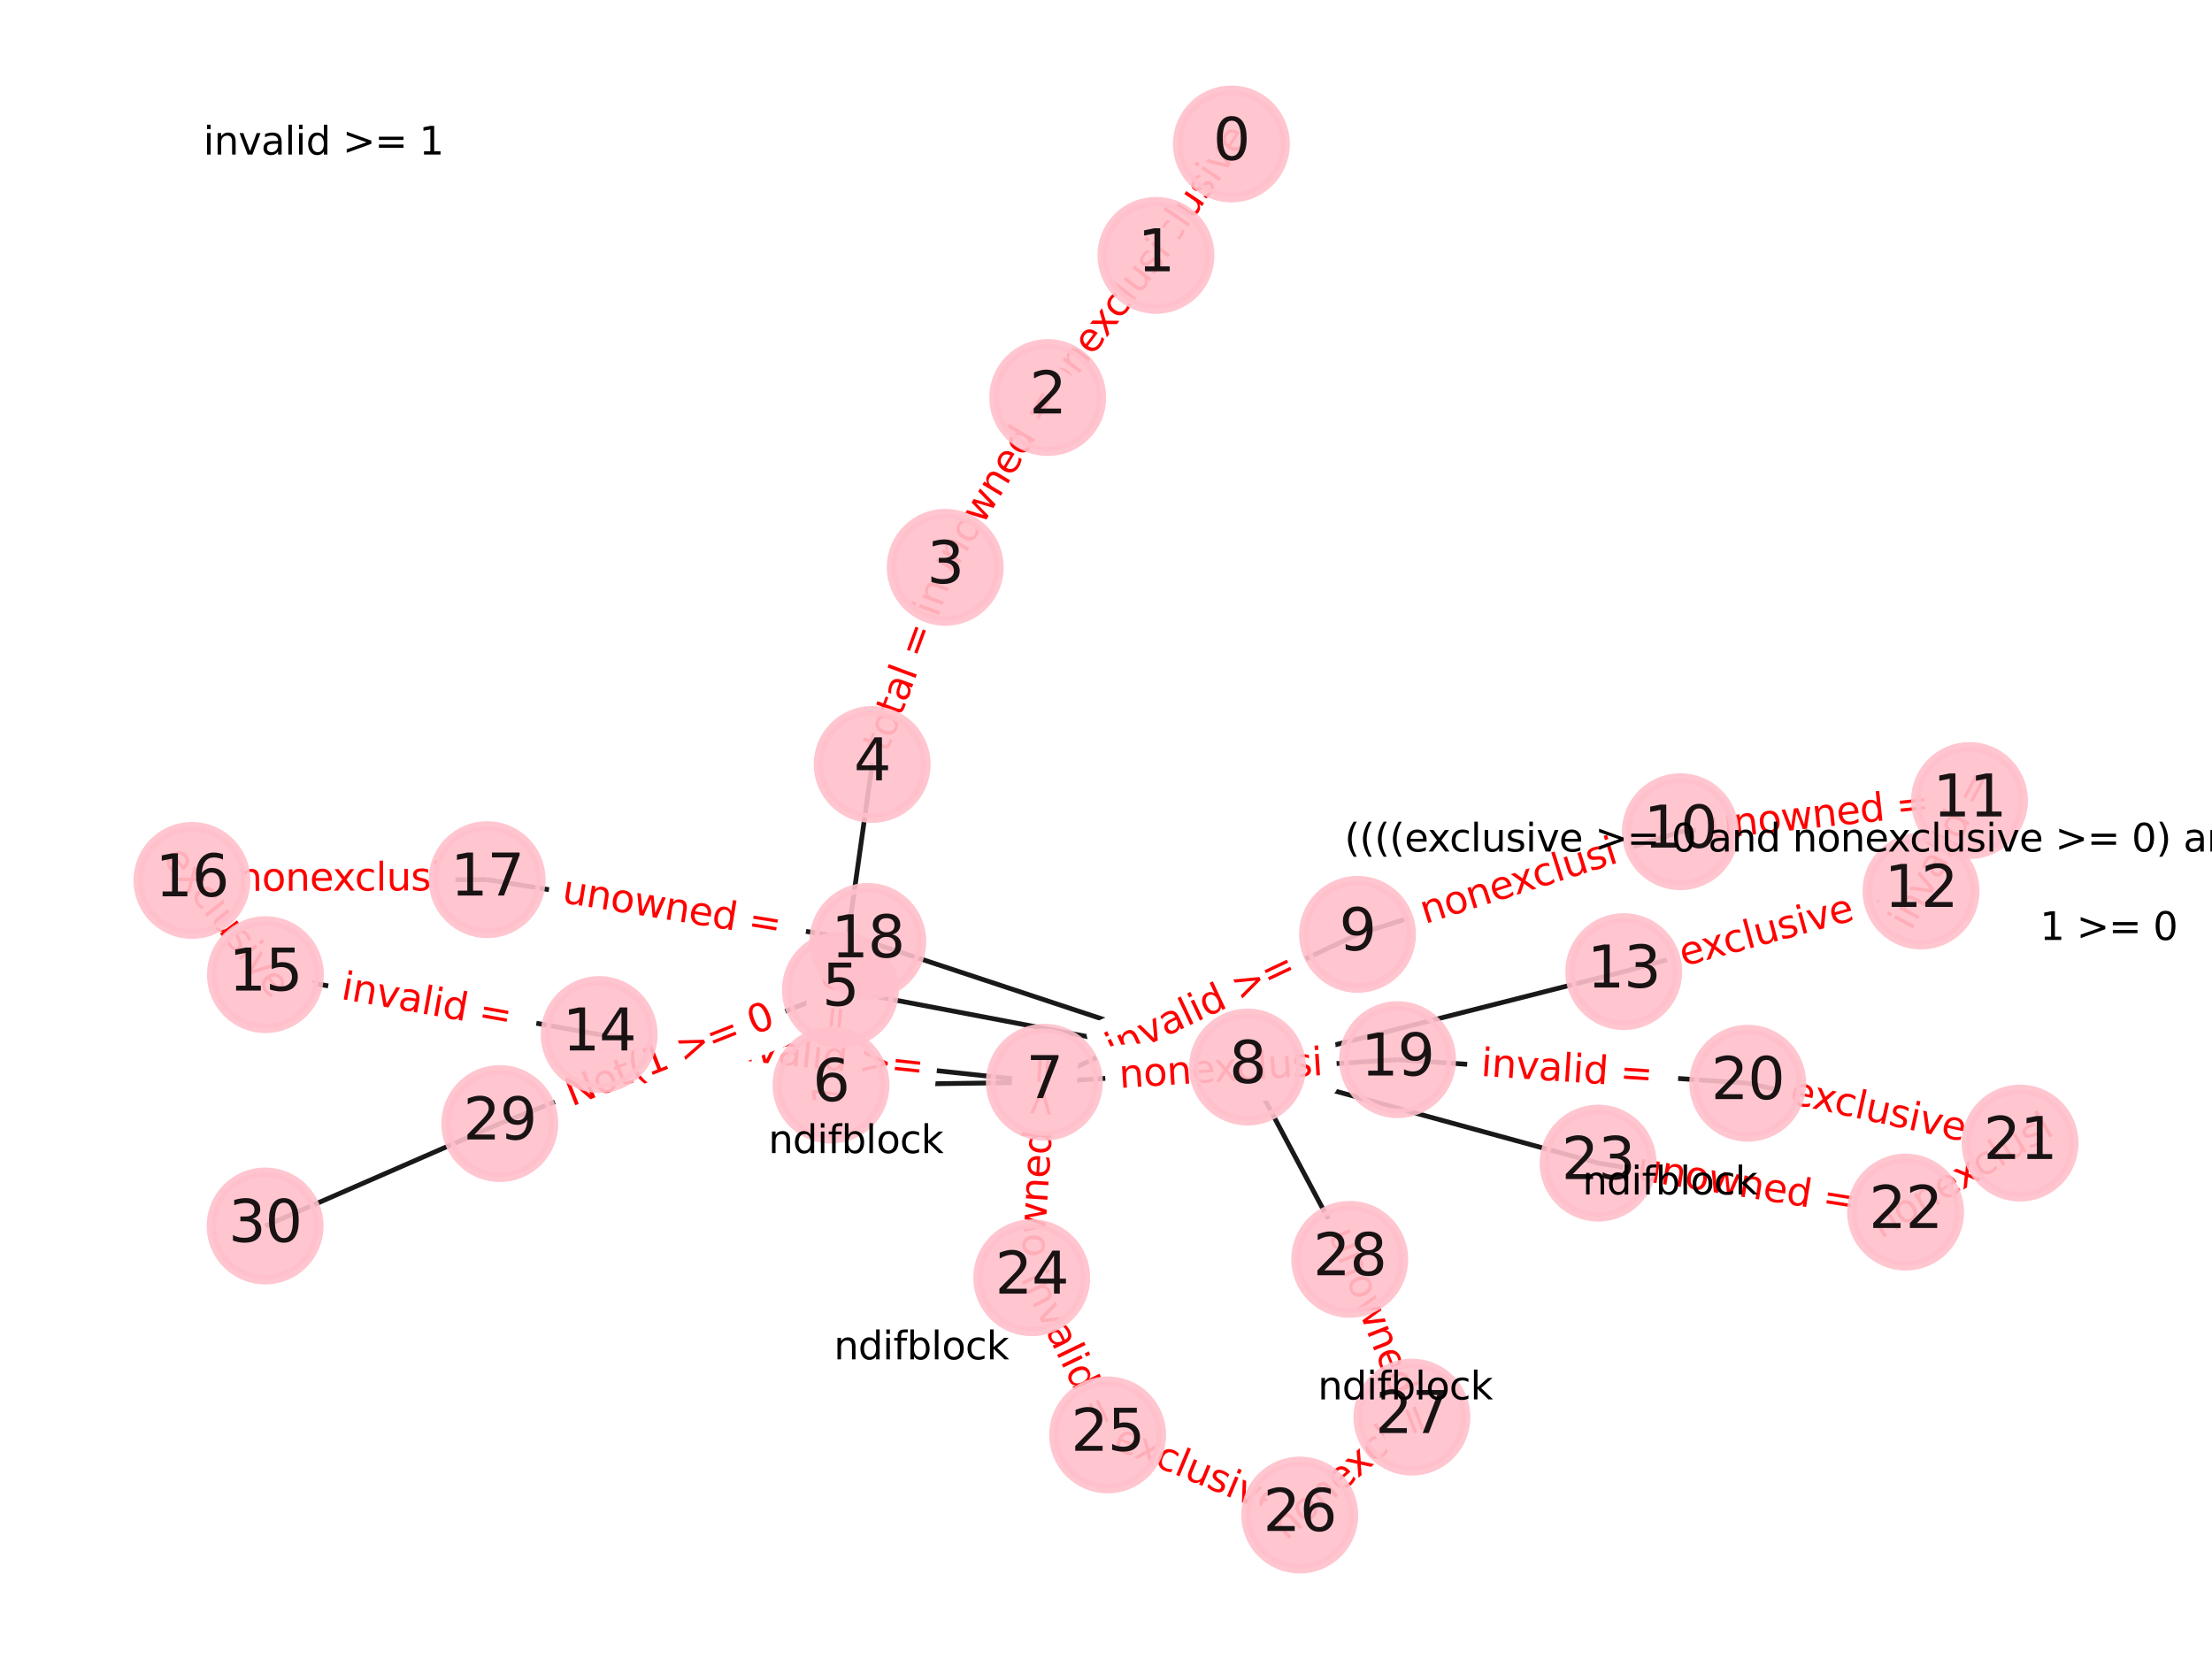 <?xml version="1.0" encoding="utf-8" standalone="no"?>
<!DOCTYPE svg PUBLIC "-//W3C//DTD SVG 1.1//EN"
  "http://www.w3.org/Graphics/SVG/1.1/DTD/svg11.dtd">
<svg xmlns:xlink="http://www.w3.org/1999/xlink" width="460.8pt" height="345.6pt" viewBox="0 0 460.8 345.6" xmlns="http://www.w3.org/2000/svg" version="1.1">
 <defs>
  <style type="text/css">*{stroke-linejoin: round; stroke-linecap: butt}</style>
 </defs>
 <g id="figure_1">
  <g id="patch_1">
   <path d="M 0 345.6 
L 460.8 345.6 
L 460.8 0 
L 0 0 
z
" style="fill: #ffffff"/>
  </g>
  <g id="axes_1">
   <g id="LineCollection_1">
    <path d="M 256.516 29.99 
L 240.808 53.196 
" clip-path="url(#p1609f30f5d)" style="fill: none; stroke: #000000; stroke-opacity: 0.9"/>
    <path d="M 240.808 53.196 
L 218.259 82.811 
" clip-path="url(#p1609f30f5d)" style="fill: none; stroke: #000000; stroke-opacity: 0.9"/>
    <path d="M 218.259 82.811 
L 196.91 118.184 
" clip-path="url(#p1609f30f5d)" style="fill: none; stroke: #000000; stroke-opacity: 0.9"/>
    <path d="M 196.91 118.184 
L 181.69 159.251 
" clip-path="url(#p1609f30f5d)" style="fill: none; stroke: #000000; stroke-opacity: 0.9"/>
    <path d="M 181.69 159.251 
L 175.07 206.17 
" clip-path="url(#p1609f30f5d)" style="fill: none; stroke: #000000; stroke-opacity: 0.9"/>
    <path d="M 175.07 206.17 
L 173.108 226.042 
" clip-path="url(#p1609f30f5d)" style="fill: none; stroke: #000000; stroke-opacity: 0.9"/>
    <path d="M 175.07 206.17 
L 259.876 222.286 
" clip-path="url(#p1609f30f5d)" style="fill: none; stroke: #000000; stroke-opacity: 0.9"/>
    <path d="M 175.07 206.17 
L 104.117 234.055 
" clip-path="url(#p1609f30f5d)" style="fill: none; stroke: #000000; stroke-opacity: 0.9"/>
    <path d="M 173.108 226.042 
L 217.559 225.444 
" clip-path="url(#p1609f30f5d)" style="fill: none; stroke: #000000; stroke-opacity: 0.9"/>
    <path d="M 217.559 225.444 
L 282.794 194.643 
" clip-path="url(#p1609f30f5d)" style="fill: none; stroke: #000000; stroke-opacity: 0.9"/>
    <path d="M 217.559 225.444 
L 124.815 215.51 
" clip-path="url(#p1609f30f5d)" style="fill: none; stroke: #000000; stroke-opacity: 0.9"/>
    <path d="M 217.559 225.444 
L 291.139 220.742 
" clip-path="url(#p1609f30f5d)" style="fill: none; stroke: #000000; stroke-opacity: 0.9"/>
    <path d="M 217.559 225.444 
L 214.928 266.172 
" clip-path="url(#p1609f30f5d)" style="fill: none; stroke: #000000; stroke-opacity: 0.9"/>
    <path d="M 259.876 222.286 
L 338.255 202.406 
" clip-path="url(#p1609f30f5d)" style="fill: none; stroke: #000000; stroke-opacity: 0.9"/>
    <path d="M 259.876 222.286 
L 180.775 196.116 
" clip-path="url(#p1609f30f5d)" style="fill: none; stroke: #000000; stroke-opacity: 0.9"/>
    <path d="M 259.876 222.286 
L 332.919 242.298 
" clip-path="url(#p1609f30f5d)" style="fill: none; stroke: #000000; stroke-opacity: 0.9"/>
    <path d="M 259.876 222.286 
L 281.173 262.341 
" clip-path="url(#p1609f30f5d)" style="fill: none; stroke: #000000; stroke-opacity: 0.9"/>
    <path d="M 282.794 194.643 
L 350.048 173.258 
" clip-path="url(#p1609f30f5d)" style="fill: none; stroke: #000000; stroke-opacity: 0.9"/>
    <path d="M 350.048 173.258 
L 410.278 166.768 
" clip-path="url(#p1609f30f5d)" style="fill: none; stroke: #000000; stroke-opacity: 0.9"/>
    <path d="M 410.278 166.768 
L 400.183 185.619 
" clip-path="url(#p1609f30f5d)" style="fill: none; stroke: #000000; stroke-opacity: 0.9"/>
    <path d="M 400.183 185.619 
L 338.255 202.406 
" clip-path="url(#p1609f30f5d)" style="fill: none; stroke: #000000; stroke-opacity: 0.9"/>
    <path d="M 124.815 215.51 
L 55.291 203.038 
" clip-path="url(#p1609f30f5d)" style="fill: none; stroke: #000000; stroke-opacity: 0.9"/>
    <path d="M 55.291 203.038 
L 39.987 183.411 
" clip-path="url(#p1609f30f5d)" style="fill: none; stroke: #000000; stroke-opacity: 0.9"/>
    <path d="M 39.987 183.411 
L 101.476 183.247 
" clip-path="url(#p1609f30f5d)" style="fill: none; stroke: #000000; stroke-opacity: 0.9"/>
    <path d="M 101.476 183.247 
L 180.775 196.116 
" clip-path="url(#p1609f30f5d)" style="fill: none; stroke: #000000; stroke-opacity: 0.9"/>
    <path d="M 291.139 220.742 
L 364.083 225.652 
" clip-path="url(#p1609f30f5d)" style="fill: none; stroke: #000000; stroke-opacity: 0.9"/>
    <path d="M 364.083 225.652 
L 420.813 238.121 
" clip-path="url(#p1609f30f5d)" style="fill: none; stroke: #000000; stroke-opacity: 0.9"/>
    <path d="M 420.813 238.121 
L 396.966 252.497 
" clip-path="url(#p1609f30f5d)" style="fill: none; stroke: #000000; stroke-opacity: 0.9"/>
    <path d="M 396.966 252.497 
L 332.919 242.298 
" clip-path="url(#p1609f30f5d)" style="fill: none; stroke: #000000; stroke-opacity: 0.9"/>
    <path d="M 214.928 266.172 
L 230.736 298.917 
" clip-path="url(#p1609f30f5d)" style="fill: none; stroke: #000000; stroke-opacity: 0.9"/>
    <path d="M 230.736 298.917 
L 270.761 315.61 
" clip-path="url(#p1609f30f5d)" style="fill: none; stroke: #000000; stroke-opacity: 0.9"/>
    <path d="M 270.761 315.61 
L 294.123 295.214 
" clip-path="url(#p1609f30f5d)" style="fill: none; stroke: #000000; stroke-opacity: 0.9"/>
    <path d="M 294.123 295.214 
L 281.173 262.341 
" clip-path="url(#p1609f30f5d)" style="fill: none; stroke: #000000; stroke-opacity: 0.9"/>
    <path d="M 104.117 234.055 
L 55.227 255.394 
" clip-path="url(#p1609f30f5d)" style="fill: none; stroke: #000000; stroke-opacity: 0.9"/>
   </g>
   <g id="text_1">
    <g id="patch_2">
     <path d="M 242.741 61.53 
L 264.97 28.687 
Q 266.316 26.699 264.328 25.354 
L 257.916 21.014 
Q 255.929 19.669 254.583 21.657 
L 232.354 54.5 
Q 231.008 56.487 232.996 57.832 
L 239.408 62.172 
Q 241.395 63.517 242.741 61.53 
z
" clip-path="url(#p1609f30f5d)" style="fill: #ffffff; stroke: #ffffff; stroke-linejoin: miter"/>
    </g>
    <g clip-path="url(#p1609f30f5d)">
     <!-- exclusive  -->
     <g style="fill: #ff0000" transform="translate(239.375 59.252)rotate(-55.908)scale(0.08 -0.08)">
      <defs>
       <path id="DejaVuSans-65" d="M 3597 1894 
L 3597 1613 
L 953 1613 
Q 991 1019 1311 708 
Q 1631 397 2203 397 
Q 2534 397 2845 478 
Q 3156 559 3463 722 
L 3463 178 
Q 3153 47 2828 -22 
Q 2503 -91 2169 -91 
Q 1331 -91 842 396 
Q 353 884 353 1716 
Q 353 2575 817 3079 
Q 1281 3584 2069 3584 
Q 2775 3584 3186 3129 
Q 3597 2675 3597 1894 
z
M 3022 2063 
Q 3016 2534 2758 2815 
Q 2500 3097 2075 3097 
Q 1594 3097 1305 2825 
Q 1016 2553 972 2059 
L 3022 2063 
z
" transform="scale(0.016)"/>
       <path id="DejaVuSans-78" d="M 3513 3500 
L 2247 1797 
L 3578 0 
L 2900 0 
L 1881 1375 
L 863 0 
L 184 0 
L 1544 1831 
L 300 3500 
L 978 3500 
L 1906 2253 
L 2834 3500 
L 3513 3500 
z
" transform="scale(0.016)"/>
       <path id="DejaVuSans-63" d="M 3122 3366 
L 3122 2828 
Q 2878 2963 2633 3030 
Q 2388 3097 2138 3097 
Q 1578 3097 1268 2742 
Q 959 2388 959 1747 
Q 959 1106 1268 751 
Q 1578 397 2138 397 
Q 2388 397 2633 464 
Q 2878 531 3122 666 
L 3122 134 
Q 2881 22 2623 -34 
Q 2366 -91 2075 -91 
Q 1284 -91 818 406 
Q 353 903 353 1747 
Q 353 2603 823 3093 
Q 1294 3584 2113 3584 
Q 2378 3584 2631 3529 
Q 2884 3475 3122 3366 
z
" transform="scale(0.016)"/>
       <path id="DejaVuSans-6c" d="M 603 4863 
L 1178 4863 
L 1178 0 
L 603 0 
L 603 4863 
z
" transform="scale(0.016)"/>
       <path id="DejaVuSans-75" d="M 544 1381 
L 544 3500 
L 1119 3500 
L 1119 1403 
Q 1119 906 1312 657 
Q 1506 409 1894 409 
Q 2359 409 2629 706 
Q 2900 1003 2900 1516 
L 2900 3500 
L 3475 3500 
L 3475 0 
L 2900 0 
L 2900 538 
Q 2691 219 2414 64 
Q 2138 -91 1772 -91 
Q 1169 -91 856 284 
Q 544 659 544 1381 
z
M 1991 3584 
L 1991 3584 
z
" transform="scale(0.016)"/>
       <path id="DejaVuSans-73" d="M 2834 3397 
L 2834 2853 
Q 2591 2978 2328 3040 
Q 2066 3103 1784 3103 
Q 1356 3103 1142 2972 
Q 928 2841 928 2578 
Q 928 2378 1081 2264 
Q 1234 2150 1697 2047 
L 1894 2003 
Q 2506 1872 2764 1633 
Q 3022 1394 3022 966 
Q 3022 478 2636 193 
Q 2250 -91 1575 -91 
Q 1294 -91 989 -36 
Q 684 19 347 128 
L 347 722 
Q 666 556 975 473 
Q 1284 391 1588 391 
Q 1994 391 2212 530 
Q 2431 669 2431 922 
Q 2431 1156 2273 1281 
Q 2116 1406 1581 1522 
L 1381 1569 
Q 847 1681 609 1914 
Q 372 2147 372 2553 
Q 372 3047 722 3315 
Q 1072 3584 1716 3584 
Q 2034 3584 2315 3537 
Q 2597 3491 2834 3397 
z
" transform="scale(0.016)"/>
       <path id="DejaVuSans-69" d="M 603 3500 
L 1178 3500 
L 1178 0 
L 603 0 
L 603 3500 
z
M 603 4863 
L 1178 4863 
L 1178 4134 
L 603 4134 
L 603 4863 
z
" transform="scale(0.016)"/>
       <path id="DejaVuSans-76" d="M 191 3500 
L 800 3500 
L 1894 563 
L 2988 3500 
L 3597 3500 
L 2284 0 
L 1503 0 
L 191 3500 
z
" transform="scale(0.016)"/>
       <path id="DejaVuSans-20" transform="scale(0.016)"/>
      </defs>
      <use xlink:href="#DejaVuSans-65"/>
      <use xlink:href="#DejaVuSans-78" x="59.773"/>
      <use xlink:href="#DejaVuSans-63" x="117.203"/>
      <use xlink:href="#DejaVuSans-6c" x="172.184"/>
      <use xlink:href="#DejaVuSans-75" x="199.967"/>
      <use xlink:href="#DejaVuSans-73" x="263.346"/>
      <use xlink:href="#DejaVuSans-69" x="315.445"/>
      <use xlink:href="#DejaVuSans-76" x="343.229"/>
      <use xlink:href="#DejaVuSans-65" x="402.408"/>
      <use xlink:href="#DejaVuSans-20" x="463.932"/>
     </g>
    </g>
   </g>
   <g id="text_2">
    <g id="patch_3">
     <path d="M 221.652 88.707 
L 247.395 54.899 
Q 248.849 52.989 246.939 51.535 
L 240.779 46.845 
Q 238.87 45.391 237.416 47.3 
L 211.673 81.109 
Q 210.219 83.018 212.128 84.472 
L 218.288 89.163 
Q 220.198 90.616 221.652 88.707 
z
" clip-path="url(#p1609f30f5d)" style="fill: #ffffff; stroke: #ffffff; stroke-linejoin: miter"/>
    </g>
    <g clip-path="url(#p1609f30f5d)">
     <!-- nonexclusi -->
     <g style="fill: #ff0000" transform="translate(218.418 86.245)rotate(-52.713)scale(0.08 -0.08)">
      <defs>
       <path id="DejaVuSans-6e" d="M 3513 2113 
L 3513 0 
L 2938 0 
L 2938 2094 
Q 2938 2591 2744 2837 
Q 2550 3084 2163 3084 
Q 1697 3084 1428 2787 
Q 1159 2491 1159 1978 
L 1159 0 
L 581 0 
L 581 3500 
L 1159 3500 
L 1159 2956 
Q 1366 3272 1645 3428 
Q 1925 3584 2291 3584 
Q 2894 3584 3203 3211 
Q 3513 2838 3513 2113 
z
" transform="scale(0.016)"/>
       <path id="DejaVuSans-6f" d="M 1959 3097 
Q 1497 3097 1228 2736 
Q 959 2375 959 1747 
Q 959 1119 1226 758 
Q 1494 397 1959 397 
Q 2419 397 2687 759 
Q 2956 1122 2956 1747 
Q 2956 2369 2687 2733 
Q 2419 3097 1959 3097 
z
M 1959 3584 
Q 2709 3584 3137 3096 
Q 3566 2609 3566 1747 
Q 3566 888 3137 398 
Q 2709 -91 1959 -91 
Q 1206 -91 779 398 
Q 353 888 353 1747 
Q 353 2609 779 3096 
Q 1206 3584 1959 3584 
z
" transform="scale(0.016)"/>
      </defs>
      <use xlink:href="#DejaVuSans-6e"/>
      <use xlink:href="#DejaVuSans-6f" x="63.379"/>
      <use xlink:href="#DejaVuSans-6e" x="124.561"/>
      <use xlink:href="#DejaVuSans-65" x="187.939"/>
      <use xlink:href="#DejaVuSans-78" x="247.713"/>
      <use xlink:href="#DejaVuSans-63" x="305.143"/>
      <use xlink:href="#DejaVuSans-6c" x="360.123"/>
      <use xlink:href="#DejaVuSans-75" x="387.906"/>
      <use xlink:href="#DejaVuSans-73" x="451.285"/>
      <use xlink:href="#DejaVuSans-69" x="503.385"/>
     </g>
    </g>
   </g>
   <g id="text_3">
    <g id="patch_4">
     <path d="M 200.439 124.473 
L 225.468 83.003 
Q 226.708 80.948 224.653 79.708 
L 218.025 75.707 
Q 215.97 74.467 214.73 76.522 
L 189.701 117.992 
Q 188.461 120.047 190.516 121.287 
L 197.145 125.287 
Q 199.199 126.527 200.439 124.473 
z
" clip-path="url(#p1609f30f5d)" style="fill: #ffffff; stroke: #ffffff; stroke-linejoin: miter"/>
    </g>
    <g clip-path="url(#p1609f30f5d)">
     <!-- unowned =  -->
     <g style="fill: #ff0000" transform="translate(196.96 122.373)rotate(-58.888)scale(0.08 -0.08)">
      <defs>
       <path id="DejaVuSans-77" d="M 269 3500 
L 844 3500 
L 1563 769 
L 2278 3500 
L 2956 3500 
L 3675 769 
L 4391 3500 
L 4966 3500 
L 4050 0 
L 3372 0 
L 2619 2869 
L 1863 0 
L 1184 0 
L 269 3500 
z
" transform="scale(0.016)"/>
       <path id="DejaVuSans-64" d="M 2906 2969 
L 2906 4863 
L 3481 4863 
L 3481 0 
L 2906 0 
L 2906 525 
Q 2725 213 2448 61 
Q 2172 -91 1784 -91 
Q 1150 -91 751 415 
Q 353 922 353 1747 
Q 353 2572 751 3078 
Q 1150 3584 1784 3584 
Q 2172 3584 2448 3432 
Q 2725 3281 2906 2969 
z
M 947 1747 
Q 947 1113 1208 752 
Q 1469 391 1925 391 
Q 2381 391 2643 752 
Q 2906 1113 2906 1747 
Q 2906 2381 2643 2742 
Q 2381 3103 1925 3103 
Q 1469 3103 1208 2742 
Q 947 2381 947 1747 
z
" transform="scale(0.016)"/>
       <path id="DejaVuSans-3d" d="M 678 2906 
L 4684 2906 
L 4684 2381 
L 678 2381 
L 678 2906 
z
M 678 1631 
L 4684 1631 
L 4684 1100 
L 678 1100 
L 678 1631 
z
" transform="scale(0.016)"/>
      </defs>
      <use xlink:href="#DejaVuSans-75"/>
      <use xlink:href="#DejaVuSans-6e" x="63.379"/>
      <use xlink:href="#DejaVuSans-6f" x="126.758"/>
      <use xlink:href="#DejaVuSans-77" x="187.939"/>
      <use xlink:href="#DejaVuSans-6e" x="269.727"/>
      <use xlink:href="#DejaVuSans-65" x="333.105"/>
      <use xlink:href="#DejaVuSans-64" x="394.629"/>
      <use xlink:href="#DejaVuSans-20" x="458.105"/>
      <use xlink:href="#DejaVuSans-3d" x="489.893"/>
      <use xlink:href="#DejaVuSans-20" x="573.682"/>
     </g>
    </g>
   </g>
   <g id="text_4">
    <g id="patch_5">
     <path d="M 188.687 158.419 
L 201.675 123.375 
Q 202.509 121.124 200.258 120.29 
L 192.998 117.599 
Q 190.748 116.765 189.914 119.016 
L 176.926 154.06 
Q 176.092 156.311 178.342 157.145 
L 185.602 159.835 
Q 187.852 160.669 188.687 158.419 
z
" clip-path="url(#p1609f30f5d)" style="fill: #ffffff; stroke: #ffffff; stroke-linejoin: miter"/>
    </g>
    <g clip-path="url(#p1609f30f5d)">
     <!-- total = in -->
     <g style="fill: #ff0000" transform="translate(184.876 157.007)rotate(-69.665)scale(0.08 -0.08)">
      <defs>
       <path id="DejaVuSans-74" d="M 1172 4494 
L 1172 3500 
L 2356 3500 
L 2356 3053 
L 1172 3053 
L 1172 1153 
Q 1172 725 1289 603 
Q 1406 481 1766 481 
L 2356 481 
L 2356 0 
L 1766 0 
Q 1100 0 847 248 
Q 594 497 594 1153 
L 594 3053 
L 172 3053 
L 172 3500 
L 594 3500 
L 594 4494 
L 1172 4494 
z
" transform="scale(0.016)"/>
       <path id="DejaVuSans-61" d="M 2194 1759 
Q 1497 1759 1228 1600 
Q 959 1441 959 1056 
Q 959 750 1161 570 
Q 1363 391 1709 391 
Q 2188 391 2477 730 
Q 2766 1069 2766 1631 
L 2766 1759 
L 2194 1759 
z
M 3341 1997 
L 3341 0 
L 2766 0 
L 2766 531 
Q 2569 213 2275 61 
Q 1981 -91 1556 -91 
Q 1019 -91 701 211 
Q 384 513 384 1019 
Q 384 1609 779 1909 
Q 1175 2209 1959 2209 
L 2766 2209 
L 2766 2266 
Q 2766 2663 2505 2880 
Q 2244 3097 1772 3097 
Q 1472 3097 1187 3025 
Q 903 2953 641 2809 
L 641 3341 
Q 956 3463 1253 3523 
Q 1550 3584 1831 3584 
Q 2591 3584 2966 3190 
Q 3341 2797 3341 1997 
z
" transform="scale(0.016)"/>
      </defs>
      <use xlink:href="#DejaVuSans-74"/>
      <use xlink:href="#DejaVuSans-6f" x="39.209"/>
      <use xlink:href="#DejaVuSans-74" x="100.391"/>
      <use xlink:href="#DejaVuSans-61" x="139.6"/>
      <use xlink:href="#DejaVuSans-6c" x="200.879"/>
      <use xlink:href="#DejaVuSans-20" x="228.662"/>
      <use xlink:href="#DejaVuSans-3d" x="260.449"/>
      <use xlink:href="#DejaVuSans-20" x="344.238"/>
      <use xlink:href="#DejaVuSans-69" x="376.025"/>
      <use xlink:href="#DejaVuSans-6e" x="403.809"/>
     </g>
    </g>
   </g>
   <g id="text_5">
    <g id="patch_6">
     <path d="M 178.921 230.989 
L 181.739 202.455 
Q 181.975 200.067 179.587 199.831 
L 171.882 199.07 
Q 169.493 198.834 169.257 201.223 
L 166.439 229.756 
Q 166.204 232.145 168.592 232.38 
L 176.297 233.141 
Q 178.685 233.377 178.921 230.989 
z
" clip-path="url(#p1609f30f5d)" style="fill: #ffffff; stroke: #ffffff; stroke-linejoin: miter"/>
    </g>
    <g clip-path="url(#p1609f30f5d)">
     <!-- 1 &gt;= 0 -->
     <g style="fill: #ff0000" transform="translate(174.877 230.59)rotate(-84.36)scale(0.08 -0.08)">
      <defs>
       <path id="DejaVuSans-31" d="M 794 531 
L 1825 531 
L 1825 4091 
L 703 3866 
L 703 4441 
L 1819 4666 
L 2450 4666 
L 2450 531 
L 3481 531 
L 3481 0 
L 794 0 
L 794 531 
z
" transform="scale(0.016)"/>
       <path id="DejaVuSans-3e" d="M 678 3150 
L 678 3719 
L 4684 2266 
L 4684 1747 
L 678 294 
L 678 863 
L 3897 2003 
L 678 3150 
z
" transform="scale(0.016)"/>
       <path id="DejaVuSans-30" d="M 2034 4250 
Q 1547 4250 1301 3770 
Q 1056 3291 1056 2328 
Q 1056 1369 1301 889 
Q 1547 409 2034 409 
Q 2525 409 2770 889 
Q 3016 1369 3016 2328 
Q 3016 3291 2770 3770 
Q 2525 4250 2034 4250 
z
M 2034 4750 
Q 2819 4750 3233 4129 
Q 3647 3509 3647 2328 
Q 3647 1150 3233 529 
Q 2819 -91 2034 -91 
Q 1250 -91 836 529 
Q 422 1150 422 2328 
Q 422 3509 836 4129 
Q 1250 4750 2034 4750 
z
" transform="scale(0.016)"/>
      </defs>
      <use xlink:href="#DejaVuSans-31"/>
      <use xlink:href="#DejaVuSans-20" x="63.623"/>
      <use xlink:href="#DejaVuSans-3e" x="95.41"/>
      <use xlink:href="#DejaVuSans-3d" x="179.199"/>
      <use xlink:href="#DejaVuSans-20" x="262.988"/>
      <use xlink:href="#DejaVuSans-30" x="294.775"/>
     </g>
    </g>
   </g>
   <g id="text_6">
    <g id="patch_7">
     <path d="M 233.682 224.767 
L 272.026 206.662 
Q 274.197 205.637 273.172 203.467 
L 269.866 196.466 
Q 268.841 194.296 266.671 195.32 
L 228.327 213.425 
Q 226.156 214.45 227.181 216.62 
L 230.487 223.621 
Q 231.512 225.791 233.682 224.767 
z
" clip-path="url(#p1609f30f5d)" style="fill: #ffffff; stroke: #ffffff; stroke-linejoin: miter"/>
    </g>
    <g clip-path="url(#p1609f30f5d)">
     <!-- invalid &gt;= -->
     <g style="fill: #ff0000" transform="translate(231.947 221.092)rotate(-25.275)scale(0.08 -0.08)">
      <use xlink:href="#DejaVuSans-69"/>
      <use xlink:href="#DejaVuSans-6e" x="27.783"/>
      <use xlink:href="#DejaVuSans-76" x="91.162"/>
      <use xlink:href="#DejaVuSans-61" x="150.342"/>
      <use xlink:href="#DejaVuSans-6c" x="211.621"/>
      <use xlink:href="#DejaVuSans-69" x="239.404"/>
      <use xlink:href="#DejaVuSans-64" x="267.188"/>
      <use xlink:href="#DejaVuSans-20" x="330.664"/>
      <use xlink:href="#DejaVuSans-3e" x="362.451"/>
      <use xlink:href="#DejaVuSans-3d" x="446.24"/>
     </g>
    </g>
   </g>
   <g id="text_7">
    <g id="patch_8">
     <path d="M 298.073 196.365 
L 338.569 183.488 
Q 340.856 182.761 340.129 180.474 
L 337.783 173.096 
Q 337.055 170.808 334.768 171.536 
L 294.273 184.412 
Q 291.985 185.14 292.713 187.427 
L 295.059 194.805 
Q 295.786 197.092 298.073 196.365 
z
" clip-path="url(#p1609f30f5d)" style="fill: #ffffff; stroke: #ffffff; stroke-linejoin: miter"/>
    </g>
    <g clip-path="url(#p1609f30f5d)">
     <!-- nonexclusi -->
     <g style="fill: #ff0000" transform="translate(296.842 192.492)rotate(-17.639)scale(0.08 -0.08)">
      <use xlink:href="#DejaVuSans-6e"/>
      <use xlink:href="#DejaVuSans-6f" x="63.379"/>
      <use xlink:href="#DejaVuSans-6e" x="124.561"/>
      <use xlink:href="#DejaVuSans-65" x="187.939"/>
      <use xlink:href="#DejaVuSans-78" x="247.713"/>
      <use xlink:href="#DejaVuSans-63" x="305.143"/>
      <use xlink:href="#DejaVuSans-6c" x="360.123"/>
      <use xlink:href="#DejaVuSans-75" x="387.906"/>
      <use xlink:href="#DejaVuSans-73" x="451.285"/>
      <use xlink:href="#DejaVuSans-69" x="503.385"/>
     </g>
    </g>
   </g>
   <g id="text_8">
    <g id="patch_9">
     <path d="M 356.756 178.842 
L 404.914 173.653 
Q 407.301 173.396 407.043 171.01 
L 406.214 163.312 
Q 405.957 160.926 403.571 161.183 
L 355.412 166.372 
Q 353.026 166.629 353.283 169.015 
L 354.112 176.713 
Q 354.369 179.1 356.756 178.842 
z
" clip-path="url(#p1609f30f5d)" style="fill: #ffffff; stroke: #ffffff; stroke-linejoin: miter"/>
    </g>
    <g clip-path="url(#p1609f30f5d)">
     <!-- unowned =  -->
     <g style="fill: #ff0000" transform="translate(356.32 174.802)rotate(-6.15)scale(0.08 -0.08)">
      <use xlink:href="#DejaVuSans-75"/>
      <use xlink:href="#DejaVuSans-6e" x="63.379"/>
      <use xlink:href="#DejaVuSans-6f" x="126.758"/>
      <use xlink:href="#DejaVuSans-77" x="187.939"/>
      <use xlink:href="#DejaVuSans-6e" x="269.727"/>
      <use xlink:href="#DejaVuSans-65" x="333.105"/>
      <use xlink:href="#DejaVuSans-64" x="394.629"/>
      <use xlink:href="#DejaVuSans-20" x="458.105"/>
      <use xlink:href="#DejaVuSans-3d" x="489.893"/>
      <use xlink:href="#DejaVuSans-20" x="573.682"/>
     </g>
    </g>
   </g>
   <g id="text_9">
    <g id="patch_10">
     <path d="M 401.732 196.01 
L 419.786 162.297 
Q 420.919 160.182 418.803 159.049 
L 411.978 155.394 
Q 409.862 154.261 408.729 156.376 
L 390.675 190.089 
Q 389.542 192.205 391.658 193.338 
L 398.483 196.993 
Q 400.599 198.126 401.732 196.01 
z
" clip-path="url(#p1609f30f5d)" style="fill: #ffffff; stroke: #ffffff; stroke-linejoin: miter"/>
    </g>
    <g clip-path="url(#p1609f30f5d)">
     <!-- invalid =  -->
     <g style="fill: #ff0000" transform="translate(398.15 194.092)rotate(-61.83)scale(0.08 -0.08)">
      <use xlink:href="#DejaVuSans-69"/>
      <use xlink:href="#DejaVuSans-6e" x="27.783"/>
      <use xlink:href="#DejaVuSans-76" x="91.162"/>
      <use xlink:href="#DejaVuSans-61" x="150.342"/>
      <use xlink:href="#DejaVuSans-6c" x="211.621"/>
      <use xlink:href="#DejaVuSans-69" x="239.404"/>
      <use xlink:href="#DejaVuSans-64" x="267.188"/>
      <use xlink:href="#DejaVuSans-20" x="330.664"/>
      <use xlink:href="#DejaVuSans-3d" x="362.451"/>
      <use xlink:href="#DejaVuSans-20" x="446.24"/>
     </g>
    </g>
   </g>
   <g id="text_10">
    <g id="patch_11">
     <path d="M 351.721 205.253 
L 389.998 194.877 
Q 392.315 194.249 391.687 191.933 
L 389.661 184.46 
Q 389.033 182.144 386.717 182.772 
L 348.439 193.147 
Q 346.123 193.775 346.751 196.092 
L 348.777 203.565 
Q 349.405 205.881 351.721 205.253 
z
" clip-path="url(#p1609f30f5d)" style="fill: #ffffff; stroke: #ffffff; stroke-linejoin: miter"/>
    </g>
    <g clip-path="url(#p1609f30f5d)">
     <!-- exclusive  -->
     <g style="fill: #ff0000" transform="translate(350.658 201.331)rotate(-15.167)scale(0.08 -0.08)">
      <use xlink:href="#DejaVuSans-65"/>
      <use xlink:href="#DejaVuSans-78" x="59.773"/>
      <use xlink:href="#DejaVuSans-63" x="117.203"/>
      <use xlink:href="#DejaVuSans-6c" x="172.184"/>
      <use xlink:href="#DejaVuSans-75" x="199.967"/>
      <use xlink:href="#DejaVuSans-73" x="263.346"/>
      <use xlink:href="#DejaVuSans-69" x="315.445"/>
      <use xlink:href="#DejaVuSans-76" x="343.229"/>
      <use xlink:href="#DejaVuSans-65" x="402.408"/>
      <use xlink:href="#DejaVuSans-20" x="463.932"/>
     </g>
    </g>
   </g>
   <g id="text_11">
    <g id="patch_12">
     <path d="M 149.438 224.454 
L 191.601 228.97 
Q 193.987 229.226 194.243 226.84 
L 195.067 219.141 
Q 195.323 216.755 192.937 216.499 
L 150.774 211.983 
Q 148.388 211.727 148.132 214.114 
L 147.307 221.812 
Q 147.052 224.199 149.438 224.454 
z
" clip-path="url(#p1609f30f5d)" style="fill: #ffffff; stroke: #ffffff; stroke-linejoin: miter"/>
    </g>
    <g clip-path="url(#p1609f30f5d)">
     <!-- invalid &gt;= -->
     <g style="fill: #ff0000" transform="translate(149.871 220.414)rotate(-353.886)scale(0.08 -0.08)">
      <use xlink:href="#DejaVuSans-69"/>
      <use xlink:href="#DejaVuSans-6e" x="27.783"/>
      <use xlink:href="#DejaVuSans-76" x="91.162"/>
      <use xlink:href="#DejaVuSans-61" x="150.342"/>
      <use xlink:href="#DejaVuSans-6c" x="211.621"/>
      <use xlink:href="#DejaVuSans-69" x="239.404"/>
      <use xlink:href="#DejaVuSans-64" x="267.188"/>
      <use xlink:href="#DejaVuSans-20" x="330.664"/>
      <use xlink:href="#DejaVuSans-3e" x="362.451"/>
      <use xlink:href="#DejaVuSans-3d" x="446.24"/>
     </g>
    </g>
   </g>
   <g id="text_12">
    <g id="patch_13">
     <path d="M 70.125 212.07 
L 107.767 218.823 
Q 110.129 219.246 110.553 216.884 
L 111.92 209.263 
Q 112.343 206.901 109.981 206.477 
L 72.34 199.725 
Q 69.977 199.301 69.553 201.663 
L 68.186 209.284 
Q 67.763 211.646 70.125 212.07 
z
" clip-path="url(#p1609f30f5d)" style="fill: #ffffff; stroke: #ffffff; stroke-linejoin: miter"/>
    </g>
    <g clip-path="url(#p1609f30f5d)">
     <!-- invalid =  -->
     <g style="fill: #ff0000" transform="translate(70.842 208.07)rotate(-349.83)scale(0.08 -0.08)">
      <use xlink:href="#DejaVuSans-69"/>
      <use xlink:href="#DejaVuSans-6e" x="27.783"/>
      <use xlink:href="#DejaVuSans-76" x="91.162"/>
      <use xlink:href="#DejaVuSans-61" x="150.342"/>
      <use xlink:href="#DejaVuSans-6c" x="211.621"/>
      <use xlink:href="#DejaVuSans-69" x="239.404"/>
      <use xlink:href="#DejaVuSans-64" x="267.188"/>
      <use xlink:href="#DejaVuSans-20" x="330.664"/>
      <use xlink:href="#DejaVuSans-3d" x="362.451"/>
      <use xlink:href="#DejaVuSans-20" x="446.24"/>
     </g>
    </g>
   </g>
   <g id="text_13">
    <g id="patch_14">
     <path d="M 30.5 181.443 
L 54.887 212.718 
Q 56.362 214.611 58.255 213.135 
L 64.361 208.374 
Q 66.253 206.898 64.778 205.005 
L 40.391 173.731 
Q 38.915 171.838 37.022 173.314 
L 30.917 178.075 
Q 29.024 179.551 30.5 181.443 
z
" clip-path="url(#p1609f30f5d)" style="fill: #ffffff; stroke: #ffffff; stroke-linejoin: miter"/>
    </g>
    <g clip-path="url(#p1609f30f5d)">
     <!-- exclusive  -->
     <g style="fill: #ff0000" transform="translate(33.705 178.944)rotate(-307.946)scale(0.08 -0.08)">
      <use xlink:href="#DejaVuSans-65"/>
      <use xlink:href="#DejaVuSans-78" x="59.773"/>
      <use xlink:href="#DejaVuSans-63" x="117.203"/>
      <use xlink:href="#DejaVuSans-6c" x="172.184"/>
      <use xlink:href="#DejaVuSans-75" x="199.967"/>
      <use xlink:href="#DejaVuSans-73" x="263.346"/>
      <use xlink:href="#DejaVuSans-69" x="315.445"/>
      <use xlink:href="#DejaVuSans-76" x="343.229"/>
      <use xlink:href="#DejaVuSans-65" x="402.408"/>
      <use xlink:href="#DejaVuSans-20" x="463.932"/>
     </g>
    </g>
   </g>
   <g id="text_14">
    <g id="patch_15">
     <path d="M 49.501 189.657 
L 91.995 189.544 
Q 94.395 189.537 94.388 187.137 
L 94.368 179.395 
Q 94.361 176.995 91.961 177.001 
L 49.468 177.115 
Q 47.068 177.121 47.074 179.521 
L 47.095 187.263 
Q 47.101 189.663 49.501 189.657 
z
" clip-path="url(#p1609f30f5d)" style="fill: #ffffff; stroke: #ffffff; stroke-linejoin: miter"/>
    </g>
    <g clip-path="url(#p1609f30f5d)">
     <!-- nonexclusi -->
     <g style="fill: #ff0000" transform="translate(49.49 185.593)rotate(-0.153)scale(0.08 -0.08)">
      <use xlink:href="#DejaVuSans-6e"/>
      <use xlink:href="#DejaVuSans-6f" x="63.379"/>
      <use xlink:href="#DejaVuSans-6e" x="124.561"/>
      <use xlink:href="#DejaVuSans-65" x="187.939"/>
      <use xlink:href="#DejaVuSans-78" x="247.713"/>
      <use xlink:href="#DejaVuSans-63" x="305.143"/>
      <use xlink:href="#DejaVuSans-6c" x="360.123"/>
      <use xlink:href="#DejaVuSans-75" x="387.906"/>
      <use xlink:href="#DejaVuSans-73" x="451.285"/>
      <use xlink:href="#DejaVuSans-69" x="503.385"/>
     </g>
    </g>
   </g>
   <g id="text_15">
    <g id="patch_16">
     <path d="M 116.215 191.992 
L 164.027 199.751 
Q 166.396 200.136 166.78 197.767 
L 168.021 190.124 
Q 168.405 187.755 166.036 187.371 
L 118.224 179.612 
Q 115.855 179.227 115.471 181.596 
L 114.23 189.239 
Q 113.846 191.608 116.215 191.992 
z
" clip-path="url(#p1609f30f5d)" style="fill: #ffffff; stroke: #ffffff; stroke-linejoin: miter"/>
    </g>
    <g clip-path="url(#p1609f30f5d)">
     <!-- unowned =  -->
     <g style="fill: #ff0000" transform="translate(116.866 187.981)rotate(-350.782)scale(0.08 -0.08)">
      <use xlink:href="#DejaVuSans-75"/>
      <use xlink:href="#DejaVuSans-6e" x="63.379"/>
      <use xlink:href="#DejaVuSans-6f" x="126.758"/>
      <use xlink:href="#DejaVuSans-77" x="187.939"/>
      <use xlink:href="#DejaVuSans-6e" x="269.727"/>
      <use xlink:href="#DejaVuSans-65" x="333.105"/>
      <use xlink:href="#DejaVuSans-64" x="394.629"/>
      <use xlink:href="#DejaVuSans-20" x="458.105"/>
      <use xlink:href="#DejaVuSans-3d" x="489.893"/>
      <use xlink:href="#DejaVuSans-20" x="573.682"/>
     </g>
    </g>
   </g>
   <g id="text_16">
    <g id="patch_17">
     <path d="M 233.546 230.706 
L 275.953 227.997 
Q 278.348 227.844 278.195 225.449 
L 277.701 217.722 
Q 277.548 215.327 275.153 215.48 
L 232.746 218.189 
Q 230.351 218.343 230.504 220.738 
L 230.998 228.464 
Q 231.151 230.86 233.546 230.706 
z
" clip-path="url(#p1609f30f5d)" style="fill: #ffffff; stroke: #ffffff; stroke-linejoin: miter"/>
    </g>
    <g clip-path="url(#p1609f30f5d)">
     <!-- nonexclusi -->
     <g style="fill: #ff0000" transform="translate(233.287 226.651)rotate(-3.656)scale(0.08 -0.08)">
      <use xlink:href="#DejaVuSans-6e"/>
      <use xlink:href="#DejaVuSans-6f" x="63.379"/>
      <use xlink:href="#DejaVuSans-6e" x="124.561"/>
      <use xlink:href="#DejaVuSans-65" x="187.939"/>
      <use xlink:href="#DejaVuSans-78" x="247.713"/>
      <use xlink:href="#DejaVuSans-63" x="305.143"/>
      <use xlink:href="#DejaVuSans-6c" x="360.123"/>
      <use xlink:href="#DejaVuSans-75" x="387.906"/>
      <use xlink:href="#DejaVuSans-73" x="451.285"/>
      <use xlink:href="#DejaVuSans-69" x="503.385"/>
     </g>
    </g>
   </g>
   <g id="text_17">
    <g id="patch_18">
     <path d="M 308.112 228.17 
L 346.268 230.738 
Q 348.663 230.9 348.824 228.505 
L 349.344 220.78 
Q 349.505 218.385 347.111 218.224 
L 308.954 215.656 
Q 306.56 215.495 306.399 217.889 
L 305.879 225.614 
Q 305.717 228.009 308.112 228.17 
z
" clip-path="url(#p1609f30f5d)" style="fill: #ffffff; stroke: #ffffff; stroke-linejoin: miter"/>
    </g>
    <g clip-path="url(#p1609f30f5d)">
     <!-- invalid =  -->
     <g style="fill: #ff0000" transform="translate(308.385 224.116)rotate(-356.149)scale(0.08 -0.08)">
      <use xlink:href="#DejaVuSans-69"/>
      <use xlink:href="#DejaVuSans-6e" x="27.783"/>
      <use xlink:href="#DejaVuSans-76" x="91.162"/>
      <use xlink:href="#DejaVuSans-61" x="150.342"/>
      <use xlink:href="#DejaVuSans-6c" x="211.621"/>
      <use xlink:href="#DejaVuSans-69" x="239.404"/>
      <use xlink:href="#DejaVuSans-64" x="267.188"/>
      <use xlink:href="#DejaVuSans-20" x="330.664"/>
      <use xlink:href="#DejaVuSans-3d" x="362.451"/>
      <use xlink:href="#DejaVuSans-20" x="446.24"/>
     </g>
    </g>
   </g>
   <g id="text_18">
    <g id="patch_19">
     <path d="M 371.735 233.755 
L 410.469 242.268 
Q 412.813 242.784 413.328 240.44 
L 414.99 232.878 
Q 415.506 230.533 413.162 230.018 
L 374.427 221.505 
Q 372.083 220.99 371.568 223.334 
L 369.906 230.896 
Q 369.391 233.24 371.735 233.755 
z
" clip-path="url(#p1609f30f5d)" style="fill: #ffffff; stroke: #ffffff; stroke-linejoin: miter"/>
    </g>
    <g clip-path="url(#p1609f30f5d)">
     <!-- exclusive  -->
     <g style="fill: #ff0000" transform="translate(372.607 229.786)rotate(-347.604)scale(0.08 -0.08)">
      <use xlink:href="#DejaVuSans-65"/>
      <use xlink:href="#DejaVuSans-78" x="59.773"/>
      <use xlink:href="#DejaVuSans-63" x="117.203"/>
      <use xlink:href="#DejaVuSans-6c" x="172.184"/>
      <use xlink:href="#DejaVuSans-75" x="199.967"/>
      <use xlink:href="#DejaVuSans-73" x="263.346"/>
      <use xlink:href="#DejaVuSans-69" x="315.445"/>
      <use xlink:href="#DejaVuSans-76" x="343.229"/>
      <use xlink:href="#DejaVuSans-65" x="402.408"/>
      <use xlink:href="#DejaVuSans-20" x="463.932"/>
     </g>
    </g>
   </g>
   <g id="text_19">
    <g id="patch_20">
     <path d="M 393.931 261.649 
L 430.324 239.71 
Q 432.379 238.471 431.14 236.416 
L 427.143 229.785 
Q 425.904 227.73 423.848 228.969 
L 387.456 250.908 
Q 385.4 252.147 386.64 254.202 
L 390.637 260.833 
Q 391.876 262.888 393.931 261.649 
z
" clip-path="url(#p1609f30f5d)" style="fill: #ffffff; stroke: #ffffff; stroke-linejoin: miter"/>
    </g>
    <g clip-path="url(#p1609f30f5d)">
     <!-- nonexclusi -->
     <g style="fill: #ff0000" transform="translate(391.833 258.169)rotate(-31.084)scale(0.08 -0.08)">
      <use xlink:href="#DejaVuSans-6e"/>
      <use xlink:href="#DejaVuSans-6f" x="63.379"/>
      <use xlink:href="#DejaVuSans-6e" x="124.561"/>
      <use xlink:href="#DejaVuSans-65" x="187.939"/>
      <use xlink:href="#DejaVuSans-78" x="247.713"/>
      <use xlink:href="#DejaVuSans-63" x="305.143"/>
      <use xlink:href="#DejaVuSans-6c" x="360.123"/>
      <use xlink:href="#DejaVuSans-75" x="387.906"/>
      <use xlink:href="#DejaVuSans-73" x="451.285"/>
      <use xlink:href="#DejaVuSans-69" x="503.385"/>
     </g>
    </g>
   </g>
   <g id="text_20">
    <g id="patch_21">
     <path d="M 340.039 249.782 
L 387.874 257.4 
Q 390.244 257.777 390.622 255.407 
L 391.839 247.761 
Q 392.217 245.39 389.847 245.013 
L 342.012 237.396 
Q 339.642 237.019 339.264 239.389 
L 338.047 247.035 
Q 337.669 249.405 340.039 249.782 
z
" clip-path="url(#p1609f30f5d)" style="fill: #ffffff; stroke: #ffffff; stroke-linejoin: miter"/>
    </g>
    <g clip-path="url(#p1609f30f5d)">
     <!-- unowned =  -->
     <g style="fill: #ff0000" transform="translate(340.678 245.769)rotate(-350.952)scale(0.08 -0.08)">
      <use xlink:href="#DejaVuSans-75"/>
      <use xlink:href="#DejaVuSans-6e" x="63.379"/>
      <use xlink:href="#DejaVuSans-6f" x="126.758"/>
      <use xlink:href="#DejaVuSans-77" x="187.939"/>
      <use xlink:href="#DejaVuSans-6e" x="269.727"/>
      <use xlink:href="#DejaVuSans-65" x="333.105"/>
      <use xlink:href="#DejaVuSans-64" x="394.629"/>
      <use xlink:href="#DejaVuSans-20" x="458.105"/>
      <use xlink:href="#DejaVuSans-3d" x="489.893"/>
      <use xlink:href="#DejaVuSans-20" x="573.682"/>
     </g>
    </g>
   </g>
   <g id="text_21">
    <g id="patch_22">
     <path d="M 220.806 272.457 
L 224.198 219.968 
Q 224.352 217.573 221.957 217.418 
L 214.231 216.919 
Q 211.836 216.764 211.681 219.159 
L 208.29 271.648 
Q 208.135 274.043 210.53 274.198 
L 218.257 274.697 
Q 220.652 274.852 220.806 272.457 
z
" clip-path="url(#p1609f30f5d)" style="fill: #ffffff; stroke: #ffffff; stroke-linejoin: miter"/>
    </g>
    <g clip-path="url(#p1609f30f5d)">
     <!-- unowned &gt;= -->
     <g style="fill: #ff0000" transform="translate(216.751 272.195)rotate(-86.303)scale(0.08 -0.08)">
      <use xlink:href="#DejaVuSans-75"/>
      <use xlink:href="#DejaVuSans-6e" x="63.379"/>
      <use xlink:href="#DejaVuSans-6f" x="126.758"/>
      <use xlink:href="#DejaVuSans-77" x="187.939"/>
      <use xlink:href="#DejaVuSans-6e" x="269.727"/>
      <use xlink:href="#DejaVuSans-65" x="333.105"/>
      <use xlink:href="#DejaVuSans-64" x="394.629"/>
      <use xlink:href="#DejaVuSans-20" x="458.105"/>
      <use xlink:href="#DejaVuSans-3e" x="489.893"/>
      <use xlink:href="#DejaVuSans-3d" x="573.682"/>
     </g>
    </g>
   </g>
   <g id="text_22">
    <g id="patch_23">
     <path d="M 208.871 268.051 
L 225.497 302.491 
Q 226.54 304.652 228.702 303.609 
L 235.674 300.243 
Q 237.836 299.199 236.792 297.038 
L 220.167 262.599 
Q 219.123 260.437 216.962 261.481 
L 209.989 264.847 
Q 207.828 265.89 208.871 268.051 
z
" clip-path="url(#p1609f30f5d)" style="fill: #ffffff; stroke: #ffffff; stroke-linejoin: miter"/>
    </g>
    <g clip-path="url(#p1609f30f5d)">
     <!-- invalid =  -->
     <g style="fill: #ff0000" transform="translate(212.531 266.285)rotate(-295.769)scale(0.08 -0.08)">
      <use xlink:href="#DejaVuSans-69"/>
      <use xlink:href="#DejaVuSans-6e" x="27.783"/>
      <use xlink:href="#DejaVuSans-76" x="91.162"/>
      <use xlink:href="#DejaVuSans-61" x="150.342"/>
      <use xlink:href="#DejaVuSans-6c" x="211.621"/>
      <use xlink:href="#DejaVuSans-69" x="239.404"/>
      <use xlink:href="#DejaVuSans-64" x="267.188"/>
      <use xlink:href="#DejaVuSans-20" x="330.664"/>
      <use xlink:href="#DejaVuSans-3d" x="362.451"/>
      <use xlink:href="#DejaVuSans-20" x="446.24"/>
     </g>
    </g>
   </g>
   <g id="text_23">
    <g id="patch_24">
     <path d="M 230.033 305.419 
L 266.636 320.684 
Q 268.851 321.608 269.774 319.393 
L 272.755 312.247 
Q 273.679 310.032 271.463 309.108 
L 234.861 293.843 
Q 232.645 292.919 231.722 295.134 
L 228.741 302.28 
Q 227.818 304.495 230.033 305.419 
z
" clip-path="url(#p1609f30f5d)" style="fill: #ffffff; stroke: #ffffff; stroke-linejoin: miter"/>
    </g>
    <g clip-path="url(#p1609f30f5d)">
     <!-- exclusive  -->
     <g style="fill: #ff0000" transform="translate(231.597 301.668)rotate(-337.361)scale(0.08 -0.08)">
      <use xlink:href="#DejaVuSans-65"/>
      <use xlink:href="#DejaVuSans-78" x="59.773"/>
      <use xlink:href="#DejaVuSans-63" x="117.203"/>
      <use xlink:href="#DejaVuSans-6c" x="172.184"/>
      <use xlink:href="#DejaVuSans-75" x="199.967"/>
      <use xlink:href="#DejaVuSans-73" x="263.346"/>
      <use xlink:href="#DejaVuSans-69" x="315.445"/>
      <use xlink:href="#DejaVuSans-76" x="343.229"/>
      <use xlink:href="#DejaVuSans-65" x="402.408"/>
      <use xlink:href="#DejaVuSans-20" x="463.932"/>
     </g>
    </g>
   </g>
   <g id="text_24">
    <g id="patch_25">
     <path d="M 270.56 324.109 
L 302.572 296.163 
Q 304.38 294.585 302.802 292.777 
L 297.71 286.945 
Q 296.131 285.137 294.323 286.715 
L 262.312 314.661 
Q 260.504 316.239 262.082 318.047 
L 267.174 323.88 
Q 268.752 325.688 270.56 324.109 
z
" clip-path="url(#p1609f30f5d)" style="fill: #ffffff; stroke: #ffffff; stroke-linejoin: miter"/>
    </g>
    <g clip-path="url(#p1609f30f5d)">
     <!-- nonexclusi -->
     <g style="fill: #ff0000" transform="translate(267.888 321.048)rotate(-41.121)scale(0.08 -0.08)">
      <use xlink:href="#DejaVuSans-6e"/>
      <use xlink:href="#DejaVuSans-6f" x="63.379"/>
      <use xlink:href="#DejaVuSans-6e" x="124.561"/>
      <use xlink:href="#DejaVuSans-65" x="187.939"/>
      <use xlink:href="#DejaVuSans-78" x="247.713"/>
      <use xlink:href="#DejaVuSans-63" x="305.143"/>
      <use xlink:href="#DejaVuSans-6c" x="360.123"/>
      <use xlink:href="#DejaVuSans-75" x="387.906"/>
      <use xlink:href="#DejaVuSans-73" x="451.285"/>
      <use xlink:href="#DejaVuSans-69" x="503.385"/>
     </g>
    </g>
   </g>
   <g id="text_25">
    <g id="patch_26">
     <path d="M 272.936 258.543 
L 290.69 303.61 
Q 291.57 305.843 293.803 304.963 
L 301.006 302.125 
Q 303.239 301.245 302.36 299.012 
L 284.605 253.946 
Q 283.726 251.713 281.493 252.593 
L 274.289 255.431 
Q 272.056 256.31 272.936 258.543 
z
" clip-path="url(#p1609f30f5d)" style="fill: #ffffff; stroke: #ffffff; stroke-linejoin: miter"/>
    </g>
    <g clip-path="url(#p1609f30f5d)">
     <!-- unowned =  -->
     <g style="fill: #ff0000" transform="translate(276.717 257.054)rotate(-291.502)scale(0.08 -0.08)">
      <use xlink:href="#DejaVuSans-75"/>
      <use xlink:href="#DejaVuSans-6e" x="63.379"/>
      <use xlink:href="#DejaVuSans-6f" x="126.758"/>
      <use xlink:href="#DejaVuSans-77" x="187.939"/>
      <use xlink:href="#DejaVuSans-6e" x="269.727"/>
      <use xlink:href="#DejaVuSans-65" x="333.105"/>
      <use xlink:href="#DejaVuSans-64" x="394.629"/>
      <use xlink:href="#DejaVuSans-20" x="458.105"/>
      <use xlink:href="#DejaVuSans-3d" x="489.893"/>
      <use xlink:href="#DejaVuSans-20" x="573.682"/>
     </g>
    </g>
   </g>
   <g id="text_26">
    <g id="patch_27">
     <path d="M 120.57 234.327 
L 163.205 217.571 
Q 165.439 216.693 164.561 214.459 
L 161.729 207.254 
Q 160.852 205.02 158.618 205.898 
L 115.982 222.654 
Q 113.748 223.531 114.626 225.765 
L 117.458 232.971 
Q 118.336 235.205 120.57 234.327 
z
" clip-path="url(#p1609f30f5d)" style="fill: #ffffff; stroke: #ffffff; stroke-linejoin: miter"/>
    </g>
    <g clip-path="url(#p1609f30f5d)">
     <!-- Not(1 &gt;= 0 -->
     <g style="fill: #ff0000" transform="translate(119.083 230.545)rotate(-21.455)scale(0.08 -0.08)">
      <defs>
       <path id="DejaVuSans-4e" d="M 628 4666 
L 1478 4666 
L 3547 763 
L 3547 4666 
L 4159 4666 
L 4159 0 
L 3309 0 
L 1241 3903 
L 1241 0 
L 628 0 
L 628 4666 
z
" transform="scale(0.016)"/>
       <path id="DejaVuSans-28" d="M 1984 4856 
Q 1566 4138 1362 3434 
Q 1159 2731 1159 2009 
Q 1159 1288 1364 580 
Q 1569 -128 1984 -844 
L 1484 -844 
Q 1016 -109 783 600 
Q 550 1309 550 2009 
Q 550 2706 781 3412 
Q 1013 4119 1484 4856 
L 1984 4856 
z
" transform="scale(0.016)"/>
      </defs>
      <use xlink:href="#DejaVuSans-4e"/>
      <use xlink:href="#DejaVuSans-6f" x="74.805"/>
      <use xlink:href="#DejaVuSans-74" x="135.986"/>
      <use xlink:href="#DejaVuSans-28" x="175.195"/>
      <use xlink:href="#DejaVuSans-31" x="214.209"/>
      <use xlink:href="#DejaVuSans-20" x="277.832"/>
      <use xlink:href="#DejaVuSans-3e" x="309.619"/>
      <use xlink:href="#DejaVuSans-3d" x="393.408"/>
      <use xlink:href="#DejaVuSans-20" x="477.197"/>
      <use xlink:href="#DejaVuSans-30" x="508.984"/>
     </g>
    </g>
   </g>
   <g id="PathCollection_1">
    <defs>
     <path id="m562b19ee39" d="M 0 11.18 
C 2.965 11.18 5.809 10.002 7.906 7.906 
C 10.002 5.809 11.18 2.965 11.18 0 
C 11.18 -2.965 10.002 -5.809 7.906 -7.906 
C 5.809 -10.002 2.965 -11.18 0 -11.18 
C -2.965 -11.18 -5.809 -10.002 -7.906 -7.906 
C -10.002 -5.809 -11.18 -2.965 -11.18 0 
C -11.18 2.965 -10.002 5.809 -7.906 7.906 
C -5.809 10.002 -2.965 11.18 0 11.18 
z
" style="stroke: #ffc0cb; stroke-opacity: 0.9; stroke-width: 2"/>
    </defs>
    <g clip-path="url(#p1609f30f5d)">
     <use xlink:href="#m562b19ee39" x="256.516" y="29.99" style="fill: #ffc0cb; fill-opacity: 0.9; stroke: #ffc0cb; stroke-opacity: 0.9; stroke-width: 2"/>
     <use xlink:href="#m562b19ee39" x="240.808" y="53.196" style="fill: #ffc0cb; fill-opacity: 0.9; stroke: #ffc0cb; stroke-opacity: 0.9; stroke-width: 2"/>
     <use xlink:href="#m562b19ee39" x="218.259" y="82.811" style="fill: #ffc0cb; fill-opacity: 0.9; stroke: #ffc0cb; stroke-opacity: 0.9; stroke-width: 2"/>
     <use xlink:href="#m562b19ee39" x="196.91" y="118.184" style="fill: #ffc0cb; fill-opacity: 0.9; stroke: #ffc0cb; stroke-opacity: 0.9; stroke-width: 2"/>
     <use xlink:href="#m562b19ee39" x="181.69" y="159.251" style="fill: #ffc0cb; fill-opacity: 0.9; stroke: #ffc0cb; stroke-opacity: 0.9; stroke-width: 2"/>
     <use xlink:href="#m562b19ee39" x="175.07" y="206.17" style="fill: #ffc0cb; fill-opacity: 0.9; stroke: #ffc0cb; stroke-opacity: 0.9; stroke-width: 2"/>
     <use xlink:href="#m562b19ee39" x="173.108" y="226.042" style="fill: #ffc0cb; fill-opacity: 0.9; stroke: #ffc0cb; stroke-opacity: 0.9; stroke-width: 2"/>
     <use xlink:href="#m562b19ee39" x="217.559" y="225.444" style="fill: #ffc0cb; fill-opacity: 0.9; stroke: #ffc0cb; stroke-opacity: 0.9; stroke-width: 2"/>
     <use xlink:href="#m562b19ee39" x="259.876" y="222.286" style="fill: #ffc0cb; fill-opacity: 0.9; stroke: #ffc0cb; stroke-opacity: 0.9; stroke-width: 2"/>
     <use xlink:href="#m562b19ee39" x="282.794" y="194.643" style="fill: #ffc0cb; fill-opacity: 0.9; stroke: #ffc0cb; stroke-opacity: 0.9; stroke-width: 2"/>
     <use xlink:href="#m562b19ee39" x="350.048" y="173.258" style="fill: #ffc0cb; fill-opacity: 0.9; stroke: #ffc0cb; stroke-opacity: 0.9; stroke-width: 2"/>
     <use xlink:href="#m562b19ee39" x="410.278" y="166.768" style="fill: #ffc0cb; fill-opacity: 0.9; stroke: #ffc0cb; stroke-opacity: 0.9; stroke-width: 2"/>
     <use xlink:href="#m562b19ee39" x="400.183" y="185.619" style="fill: #ffc0cb; fill-opacity: 0.9; stroke: #ffc0cb; stroke-opacity: 0.9; stroke-width: 2"/>
     <use xlink:href="#m562b19ee39" x="338.255" y="202.406" style="fill: #ffc0cb; fill-opacity: 0.9; stroke: #ffc0cb; stroke-opacity: 0.9; stroke-width: 2"/>
     <use xlink:href="#m562b19ee39" x="124.815" y="215.51" style="fill: #ffc0cb; fill-opacity: 0.9; stroke: #ffc0cb; stroke-opacity: 0.9; stroke-width: 2"/>
     <use xlink:href="#m562b19ee39" x="55.291" y="203.038" style="fill: #ffc0cb; fill-opacity: 0.9; stroke: #ffc0cb; stroke-opacity: 0.9; stroke-width: 2"/>
     <use xlink:href="#m562b19ee39" x="39.987" y="183.411" style="fill: #ffc0cb; fill-opacity: 0.9; stroke: #ffc0cb; stroke-opacity: 0.9; stroke-width: 2"/>
     <use xlink:href="#m562b19ee39" x="101.476" y="183.247" style="fill: #ffc0cb; fill-opacity: 0.9; stroke: #ffc0cb; stroke-opacity: 0.9; stroke-width: 2"/>
     <use xlink:href="#m562b19ee39" x="180.775" y="196.116" style="fill: #ffc0cb; fill-opacity: 0.9; stroke: #ffc0cb; stroke-opacity: 0.9; stroke-width: 2"/>
     <use xlink:href="#m562b19ee39" x="291.139" y="220.742" style="fill: #ffc0cb; fill-opacity: 0.9; stroke: #ffc0cb; stroke-opacity: 0.9; stroke-width: 2"/>
     <use xlink:href="#m562b19ee39" x="364.083" y="225.652" style="fill: #ffc0cb; fill-opacity: 0.9; stroke: #ffc0cb; stroke-opacity: 0.9; stroke-width: 2"/>
     <use xlink:href="#m562b19ee39" x="420.813" y="238.121" style="fill: #ffc0cb; fill-opacity: 0.9; stroke: #ffc0cb; stroke-opacity: 0.9; stroke-width: 2"/>
     <use xlink:href="#m562b19ee39" x="396.966" y="252.497" style="fill: #ffc0cb; fill-opacity: 0.9; stroke: #ffc0cb; stroke-opacity: 0.9; stroke-width: 2"/>
     <use xlink:href="#m562b19ee39" x="332.919" y="242.298" style="fill: #ffc0cb; fill-opacity: 0.9; stroke: #ffc0cb; stroke-opacity: 0.9; stroke-width: 2"/>
     <use xlink:href="#m562b19ee39" x="214.928" y="266.172" style="fill: #ffc0cb; fill-opacity: 0.9; stroke: #ffc0cb; stroke-opacity: 0.9; stroke-width: 2"/>
     <use xlink:href="#m562b19ee39" x="230.736" y="298.917" style="fill: #ffc0cb; fill-opacity: 0.9; stroke: #ffc0cb; stroke-opacity: 0.9; stroke-width: 2"/>
     <use xlink:href="#m562b19ee39" x="270.761" y="315.61" style="fill: #ffc0cb; fill-opacity: 0.9; stroke: #ffc0cb; stroke-opacity: 0.9; stroke-width: 2"/>
     <use xlink:href="#m562b19ee39" x="294.123" y="295.214" style="fill: #ffc0cb; fill-opacity: 0.9; stroke: #ffc0cb; stroke-opacity: 0.9; stroke-width: 2"/>
     <use xlink:href="#m562b19ee39" x="281.173" y="262.341" style="fill: #ffc0cb; fill-opacity: 0.9; stroke: #ffc0cb; stroke-opacity: 0.9; stroke-width: 2"/>
     <use xlink:href="#m562b19ee39" x="104.117" y="234.055" style="fill: #ffc0cb; fill-opacity: 0.9; stroke: #ffc0cb; stroke-opacity: 0.9; stroke-width: 2"/>
     <use xlink:href="#m562b19ee39" x="55.227" y="255.394" style="fill: #ffc0cb; fill-opacity: 0.9; stroke: #ffc0cb; stroke-opacity: 0.9; stroke-width: 2"/>
    </g>
   </g>
   <g id="text_27">
    <g clip-path="url(#p1609f30f5d)">
     <!-- 0 -->
     <g style="opacity: 0.9" transform="translate(252.698 33.301)scale(0.12 -0.12)">
      <use xlink:href="#DejaVuSans-30"/>
     </g>
    </g>
   </g>
   <g id="text_28">
    <g clip-path="url(#p1609f30f5d)">
     <!-- 1 -->
     <g style="opacity: 0.9" transform="translate(236.991 56.508)scale(0.12 -0.12)">
      <use xlink:href="#DejaVuSans-31"/>
     </g>
    </g>
   </g>
   <g id="text_29">
    <g clip-path="url(#p1609f30f5d)">
     <!-- 2 -->
     <g style="opacity: 0.9" transform="translate(214.441 86.122)scale(0.12 -0.12)">
      <defs>
       <path id="DejaVuSans-32" d="M 1228 531 
L 3431 531 
L 3431 0 
L 469 0 
L 469 531 
Q 828 903 1448 1529 
Q 2069 2156 2228 2338 
Q 2531 2678 2651 2914 
Q 2772 3150 2772 3378 
Q 2772 3750 2511 3984 
Q 2250 4219 1831 4219 
Q 1534 4219 1204 4116 
Q 875 4013 500 3803 
L 500 4441 
Q 881 4594 1212 4672 
Q 1544 4750 1819 4750 
Q 2544 4750 2975 4387 
Q 3406 4025 3406 3419 
Q 3406 3131 3298 2873 
Q 3191 2616 2906 2266 
Q 2828 2175 2409 1742 
Q 1991 1309 1228 531 
z
" transform="scale(0.016)"/>
      </defs>
      <use xlink:href="#DejaVuSans-32"/>
     </g>
    </g>
   </g>
   <g id="text_30">
    <g clip-path="url(#p1609f30f5d)">
     <!-- 3 -->
     <g style="opacity: 0.9" transform="translate(193.093 121.495)scale(0.12 -0.12)">
      <defs>
       <path id="DejaVuSans-33" d="M 2597 2516 
Q 3050 2419 3304 2112 
Q 3559 1806 3559 1356 
Q 3559 666 3084 287 
Q 2609 -91 1734 -91 
Q 1441 -91 1130 -33 
Q 819 25 488 141 
L 488 750 
Q 750 597 1062 519 
Q 1375 441 1716 441 
Q 2309 441 2620 675 
Q 2931 909 2931 1356 
Q 2931 1769 2642 2001 
Q 2353 2234 1838 2234 
L 1294 2234 
L 1294 2753 
L 1863 2753 
Q 2328 2753 2575 2939 
Q 2822 3125 2822 3475 
Q 2822 3834 2567 4026 
Q 2313 4219 1838 4219 
Q 1578 4219 1281 4162 
Q 984 4106 628 3988 
L 628 4550 
Q 988 4650 1302 4700 
Q 1616 4750 1894 4750 
Q 2613 4750 3031 4423 
Q 3450 4097 3450 3541 
Q 3450 3153 3228 2886 
Q 3006 2619 2597 2516 
z
" transform="scale(0.016)"/>
      </defs>
      <use xlink:href="#DejaVuSans-33"/>
     </g>
    </g>
   </g>
   <g id="text_31">
    <g clip-path="url(#p1609f30f5d)">
     <!-- 4 -->
     <g style="opacity: 0.9" transform="translate(177.872 162.562)scale(0.12 -0.12)">
      <defs>
       <path id="DejaVuSans-34" d="M 2419 4116 
L 825 1625 
L 2419 1625 
L 2419 4116 
z
M 2253 4666 
L 3047 4666 
L 3047 1625 
L 3713 1625 
L 3713 1100 
L 3047 1100 
L 3047 0 
L 2419 0 
L 2419 1100 
L 313 1100 
L 313 1709 
L 2253 4666 
z
" transform="scale(0.016)"/>
      </defs>
      <use xlink:href="#DejaVuSans-34"/>
     </g>
    </g>
   </g>
   <g id="text_32">
    <g clip-path="url(#p1609f30f5d)">
     <!-- 5 -->
     <g style="opacity: 0.9" transform="translate(171.253 209.481)scale(0.12 -0.12)">
      <defs>
       <path id="DejaVuSans-35" d="M 691 4666 
L 3169 4666 
L 3169 4134 
L 1269 4134 
L 1269 2991 
Q 1406 3038 1543 3061 
Q 1681 3084 1819 3084 
Q 2600 3084 3056 2656 
Q 3513 2228 3513 1497 
Q 3513 744 3044 326 
Q 2575 -91 1722 -91 
Q 1428 -91 1123 -41 
Q 819 9 494 109 
L 494 744 
Q 775 591 1075 516 
Q 1375 441 1709 441 
Q 2250 441 2565 725 
Q 2881 1009 2881 1497 
Q 2881 1984 2565 2268 
Q 2250 2553 1709 2553 
Q 1456 2553 1204 2497 
Q 953 2441 691 2322 
L 691 4666 
z
" transform="scale(0.016)"/>
      </defs>
      <use xlink:href="#DejaVuSans-35"/>
     </g>
    </g>
   </g>
   <g id="text_33">
    <g clip-path="url(#p1609f30f5d)">
     <!-- 6 -->
     <g style="opacity: 0.9" transform="translate(169.291 229.353)scale(0.12 -0.12)">
      <defs>
       <path id="DejaVuSans-36" d="M 2113 2584 
Q 1688 2584 1439 2293 
Q 1191 2003 1191 1497 
Q 1191 994 1439 701 
Q 1688 409 2113 409 
Q 2538 409 2786 701 
Q 3034 994 3034 1497 
Q 3034 2003 2786 2293 
Q 2538 2584 2113 2584 
z
M 3366 4563 
L 3366 3988 
Q 3128 4100 2886 4159 
Q 2644 4219 2406 4219 
Q 1781 4219 1451 3797 
Q 1122 3375 1075 2522 
Q 1259 2794 1537 2939 
Q 1816 3084 2150 3084 
Q 2853 3084 3261 2657 
Q 3669 2231 3669 1497 
Q 3669 778 3244 343 
Q 2819 -91 2113 -91 
Q 1303 -91 875 529 
Q 447 1150 447 2328 
Q 447 3434 972 4092 
Q 1497 4750 2381 4750 
Q 2619 4750 2861 4703 
Q 3103 4656 3366 4563 
z
" transform="scale(0.016)"/>
      </defs>
      <use xlink:href="#DejaVuSans-36"/>
     </g>
    </g>
   </g>
   <g id="text_34">
    <g clip-path="url(#p1609f30f5d)">
     <!-- 7 -->
     <g style="opacity: 0.9" transform="translate(213.742 228.755)scale(0.12 -0.12)">
      <defs>
       <path id="DejaVuSans-37" d="M 525 4666 
L 3525 4666 
L 3525 4397 
L 1831 0 
L 1172 0 
L 2766 4134 
L 525 4134 
L 525 4666 
z
" transform="scale(0.016)"/>
      </defs>
      <use xlink:href="#DejaVuSans-37"/>
     </g>
    </g>
   </g>
   <g id="text_35">
    <g clip-path="url(#p1609f30f5d)">
     <!-- 8 -->
     <g style="opacity: 0.9" transform="translate(256.059 225.598)scale(0.12 -0.12)">
      <defs>
       <path id="DejaVuSans-38" d="M 2034 2216 
Q 1584 2216 1326 1975 
Q 1069 1734 1069 1313 
Q 1069 891 1326 650 
Q 1584 409 2034 409 
Q 2484 409 2743 651 
Q 3003 894 3003 1313 
Q 3003 1734 2745 1975 
Q 2488 2216 2034 2216 
z
M 1403 2484 
Q 997 2584 770 2862 
Q 544 3141 544 3541 
Q 544 4100 942 4425 
Q 1341 4750 2034 4750 
Q 2731 4750 3128 4425 
Q 3525 4100 3525 3541 
Q 3525 3141 3298 2862 
Q 3072 2584 2669 2484 
Q 3125 2378 3379 2068 
Q 3634 1759 3634 1313 
Q 3634 634 3220 271 
Q 2806 -91 2034 -91 
Q 1263 -91 848 271 
Q 434 634 434 1313 
Q 434 1759 690 2068 
Q 947 2378 1403 2484 
z
M 1172 3481 
Q 1172 3119 1398 2916 
Q 1625 2713 2034 2713 
Q 2441 2713 2670 2916 
Q 2900 3119 2900 3481 
Q 2900 3844 2670 4047 
Q 2441 4250 2034 4250 
Q 1625 4250 1398 4047 
Q 1172 3844 1172 3481 
z
" transform="scale(0.016)"/>
      </defs>
      <use xlink:href="#DejaVuSans-38"/>
     </g>
    </g>
   </g>
   <g id="text_36">
    <g clip-path="url(#p1609f30f5d)">
     <!-- 9 -->
     <g style="opacity: 0.9" transform="translate(278.976 197.954)scale(0.12 -0.12)">
      <defs>
       <path id="DejaVuSans-39" d="M 703 97 
L 703 672 
Q 941 559 1184 500 
Q 1428 441 1663 441 
Q 2288 441 2617 861 
Q 2947 1281 2994 2138 
Q 2813 1869 2534 1725 
Q 2256 1581 1919 1581 
Q 1219 1581 811 2004 
Q 403 2428 403 3163 
Q 403 3881 828 4315 
Q 1253 4750 1959 4750 
Q 2769 4750 3195 4129 
Q 3622 3509 3622 2328 
Q 3622 1225 3098 567 
Q 2575 -91 1691 -91 
Q 1453 -91 1209 -44 
Q 966 3 703 97 
z
M 1959 2075 
Q 2384 2075 2632 2365 
Q 2881 2656 2881 3163 
Q 2881 3666 2632 3958 
Q 2384 4250 1959 4250 
Q 1534 4250 1286 3958 
Q 1038 3666 1038 3163 
Q 1038 2656 1286 2365 
Q 1534 2075 1959 2075 
z
" transform="scale(0.016)"/>
      </defs>
      <use xlink:href="#DejaVuSans-39"/>
     </g>
    </g>
   </g>
   <g id="text_37">
    <g clip-path="url(#p1609f30f5d)">
     <!-- 10 -->
     <g style="opacity: 0.9" transform="translate(342.413 176.569)scale(0.12 -0.12)">
      <use xlink:href="#DejaVuSans-31"/>
      <use xlink:href="#DejaVuSans-30" x="63.623"/>
     </g>
    </g>
   </g>
   <g id="text_38">
    <g clip-path="url(#p1609f30f5d)">
     <!-- 11 -->
     <g style="opacity: 0.9" transform="translate(402.643 170.079)scale(0.12 -0.12)">
      <use xlink:href="#DejaVuSans-31"/>
      <use xlink:href="#DejaVuSans-31" x="63.623"/>
     </g>
    </g>
   </g>
   <g id="text_39">
    <g clip-path="url(#p1609f30f5d)">
     <!-- 12 -->
     <g style="opacity: 0.9" transform="translate(392.548 188.93)scale(0.12 -0.12)">
      <use xlink:href="#DejaVuSans-31"/>
      <use xlink:href="#DejaVuSans-32" x="63.623"/>
     </g>
    </g>
   </g>
   <g id="text_40">
    <g clip-path="url(#p1609f30f5d)">
     <!-- 13 -->
     <g style="opacity: 0.9" transform="translate(330.62 205.717)scale(0.12 -0.12)">
      <use xlink:href="#DejaVuSans-31"/>
      <use xlink:href="#DejaVuSans-33" x="63.623"/>
     </g>
    </g>
   </g>
   <g id="text_41">
    <g clip-path="url(#p1609f30f5d)">
     <!-- 14 -->
     <g style="opacity: 0.9" transform="translate(117.18 218.821)scale(0.12 -0.12)">
      <use xlink:href="#DejaVuSans-31"/>
      <use xlink:href="#DejaVuSans-34" x="63.623"/>
     </g>
    </g>
   </g>
   <g id="text_42">
    <g clip-path="url(#p1609f30f5d)">
     <!-- 15 -->
     <g style="opacity: 0.9" transform="translate(47.656 206.349)scale(0.12 -0.12)">
      <use xlink:href="#DejaVuSans-31"/>
      <use xlink:href="#DejaVuSans-35" x="63.623"/>
     </g>
    </g>
   </g>
   <g id="text_43">
    <g clip-path="url(#p1609f30f5d)">
     <!-- 16 -->
     <g style="opacity: 0.9" transform="translate(32.352 186.722)scale(0.12 -0.12)">
      <use xlink:href="#DejaVuSans-31"/>
      <use xlink:href="#DejaVuSans-36" x="63.623"/>
     </g>
    </g>
   </g>
   <g id="text_44">
    <g clip-path="url(#p1609f30f5d)">
     <!-- 17 -->
     <g style="opacity: 0.9" transform="translate(93.841 186.558)scale(0.12 -0.12)">
      <use xlink:href="#DejaVuSans-31"/>
      <use xlink:href="#DejaVuSans-37" x="63.623"/>
     </g>
    </g>
   </g>
   <g id="text_45">
    <g clip-path="url(#p1609f30f5d)">
     <!-- 18 -->
     <g style="opacity: 0.9" transform="translate(173.14 199.427)scale(0.12 -0.12)">
      <use xlink:href="#DejaVuSans-31"/>
      <use xlink:href="#DejaVuSans-38" x="63.623"/>
     </g>
    </g>
   </g>
   <g id="text_46">
    <g clip-path="url(#p1609f30f5d)">
     <!-- 19 -->
     <g style="opacity: 0.9" transform="translate(283.504 224.053)scale(0.12 -0.12)">
      <use xlink:href="#DejaVuSans-31"/>
      <use xlink:href="#DejaVuSans-39" x="63.623"/>
     </g>
    </g>
   </g>
   <g id="text_47">
    <g clip-path="url(#p1609f30f5d)">
     <!-- 20 -->
     <g style="opacity: 0.9" transform="translate(356.448 228.963)scale(0.12 -0.12)">
      <use xlink:href="#DejaVuSans-32"/>
      <use xlink:href="#DejaVuSans-30" x="63.623"/>
     </g>
    </g>
   </g>
   <g id="text_48">
    <g clip-path="url(#p1609f30f5d)">
     <!-- 21 -->
     <g style="opacity: 0.9" transform="translate(413.178 241.432)scale(0.12 -0.12)">
      <use xlink:href="#DejaVuSans-32"/>
      <use xlink:href="#DejaVuSans-31" x="63.623"/>
     </g>
    </g>
   </g>
   <g id="text_49">
    <g clip-path="url(#p1609f30f5d)">
     <!-- 22 -->
     <g style="opacity: 0.9" transform="translate(389.331 255.808)scale(0.12 -0.12)">
      <use xlink:href="#DejaVuSans-32"/>
      <use xlink:href="#DejaVuSans-32" x="63.623"/>
     </g>
    </g>
   </g>
   <g id="text_50">
    <g clip-path="url(#p1609f30f5d)">
     <!-- 23 -->
     <g style="opacity: 0.9" transform="translate(325.284 245.61)scale(0.12 -0.12)">
      <use xlink:href="#DejaVuSans-32"/>
      <use xlink:href="#DejaVuSans-33" x="63.623"/>
     </g>
    </g>
   </g>
   <g id="text_51">
    <g clip-path="url(#p1609f30f5d)">
     <!-- 24 -->
     <g style="opacity: 0.9" transform="translate(207.293 269.484)scale(0.12 -0.12)">
      <use xlink:href="#DejaVuSans-32"/>
      <use xlink:href="#DejaVuSans-34" x="63.623"/>
     </g>
    </g>
   </g>
   <g id="text_52">
    <g clip-path="url(#p1609f30f5d)">
     <!-- 25 -->
     <g style="opacity: 0.9" transform="translate(223.101 302.228)scale(0.12 -0.12)">
      <use xlink:href="#DejaVuSans-32"/>
      <use xlink:href="#DejaVuSans-35" x="63.623"/>
     </g>
    </g>
   </g>
   <g id="text_53">
    <g clip-path="url(#p1609f30f5d)">
     <!-- 26 -->
     <g style="opacity: 0.9" transform="translate(263.126 318.921)scale(0.12 -0.12)">
      <use xlink:href="#DejaVuSans-32"/>
      <use xlink:href="#DejaVuSans-36" x="63.623"/>
     </g>
    </g>
   </g>
   <g id="text_54">
    <g clip-path="url(#p1609f30f5d)">
     <!-- 27 -->
     <g style="opacity: 0.9" transform="translate(286.488 298.526)scale(0.12 -0.12)">
      <use xlink:href="#DejaVuSans-32"/>
      <use xlink:href="#DejaVuSans-37" x="63.623"/>
     </g>
    </g>
   </g>
   <g id="text_55">
    <g clip-path="url(#p1609f30f5d)">
     <!-- 28 -->
     <g style="opacity: 0.9" transform="translate(273.538 265.653)scale(0.12 -0.12)">
      <use xlink:href="#DejaVuSans-32"/>
      <use xlink:href="#DejaVuSans-38" x="63.623"/>
     </g>
    </g>
   </g>
   <g id="text_56">
    <g clip-path="url(#p1609f30f5d)">
     <!-- 29 -->
     <g style="opacity: 0.9" transform="translate(96.482 237.366)scale(0.12 -0.12)">
      <use xlink:href="#DejaVuSans-32"/>
      <use xlink:href="#DejaVuSans-39" x="63.623"/>
     </g>
    </g>
   </g>
   <g id="text_57">
    <g clip-path="url(#p1609f30f5d)">
     <!-- 30 -->
     <g style="opacity: 0.9" transform="translate(47.592 258.705)scale(0.12 -0.12)">
      <use xlink:href="#DejaVuSans-33"/>
      <use xlink:href="#DejaVuSans-30" x="63.623"/>
     </g>
    </g>
   </g>
   <g id="text_58">
    <g clip-path="url(#p1609f30f5d)">
     <!-- invalid &gt;= 1 -->
     <g transform="translate(42.367 32.198)scale(0.08 -0.08)">
      <use xlink:href="#DejaVuSans-69"/>
      <use xlink:href="#DejaVuSans-6e" x="27.783"/>
      <use xlink:href="#DejaVuSans-76" x="91.162"/>
      <use xlink:href="#DejaVuSans-61" x="150.342"/>
      <use xlink:href="#DejaVuSans-6c" x="211.621"/>
      <use xlink:href="#DejaVuSans-69" x="239.404"/>
      <use xlink:href="#DejaVuSans-64" x="267.188"/>
      <use xlink:href="#DejaVuSans-20" x="330.664"/>
      <use xlink:href="#DejaVuSans-3e" x="362.451"/>
      <use xlink:href="#DejaVuSans-3d" x="446.24"/>
      <use xlink:href="#DejaVuSans-20" x="530.029"/>
      <use xlink:href="#DejaVuSans-31" x="561.816"/>
     </g>
    </g>
   </g>
   <g id="text_59">
    <g clip-path="url(#p1609f30f5d)">
     <!-- ((((exclusive &gt;= 0 and nonexclusive &gt;= 0) and unowned &gt;= 0) and invalid &gt;= 0) and ((unowned + invalid) + (exclusive + nonexclusive)) == total) -->
     <g transform="translate(280.102 177.389)scale(0.08 -0.08)">
      <defs>
       <path id="DejaVuSans-29" d="M 513 4856 
L 1013 4856 
Q 1481 4119 1714 3412 
Q 1947 2706 1947 2009 
Q 1947 1309 1714 600 
Q 1481 -109 1013 -844 
L 513 -844 
Q 928 -128 1133 580 
Q 1338 1288 1338 2009 
Q 1338 2731 1133 3434 
Q 928 4138 513 4856 
z
" transform="scale(0.016)"/>
       <path id="DejaVuSans-2b" d="M 2944 4013 
L 2944 2272 
L 4684 2272 
L 4684 1741 
L 2944 1741 
L 2944 0 
L 2419 0 
L 2419 1741 
L 678 1741 
L 678 2272 
L 2419 2272 
L 2419 4013 
L 2944 4013 
z
" transform="scale(0.016)"/>
      </defs>
      <use xlink:href="#DejaVuSans-28"/>
      <use xlink:href="#DejaVuSans-28" x="39.014"/>
      <use xlink:href="#DejaVuSans-28" x="78.027"/>
      <use xlink:href="#DejaVuSans-28" x="117.041"/>
      <use xlink:href="#DejaVuSans-65" x="156.055"/>
      <use xlink:href="#DejaVuSans-78" x="215.828"/>
      <use xlink:href="#DejaVuSans-63" x="273.258"/>
      <use xlink:href="#DejaVuSans-6c" x="328.238"/>
      <use xlink:href="#DejaVuSans-75" x="356.021"/>
      <use xlink:href="#DejaVuSans-73" x="419.4"/>
      <use xlink:href="#DejaVuSans-69" x="471.5"/>
      <use xlink:href="#DejaVuSans-76" x="499.283"/>
      <use xlink:href="#DejaVuSans-65" x="558.463"/>
      <use xlink:href="#DejaVuSans-20" x="619.986"/>
      <use xlink:href="#DejaVuSans-3e" x="651.773"/>
      <use xlink:href="#DejaVuSans-3d" x="735.562"/>
      <use xlink:href="#DejaVuSans-20" x="819.352"/>
      <use xlink:href="#DejaVuSans-30" x="851.139"/>
      <use xlink:href="#DejaVuSans-20" x="914.762"/>
      <use xlink:href="#DejaVuSans-61" x="946.549"/>
      <use xlink:href="#DejaVuSans-6e" x="1007.828"/>
      <use xlink:href="#DejaVuSans-64" x="1071.207"/>
      <use xlink:href="#DejaVuSans-20" x="1134.684"/>
      <use xlink:href="#DejaVuSans-6e" x="1166.471"/>
      <use xlink:href="#DejaVuSans-6f" x="1229.85"/>
      <use xlink:href="#DejaVuSans-6e" x="1291.031"/>
      <use xlink:href="#DejaVuSans-65" x="1354.41"/>
      <use xlink:href="#DejaVuSans-78" x="1414.184"/>
      <use xlink:href="#DejaVuSans-63" x="1471.613"/>
      <use xlink:href="#DejaVuSans-6c" x="1526.594"/>
      <use xlink:href="#DejaVuSans-75" x="1554.377"/>
      <use xlink:href="#DejaVuSans-73" x="1617.756"/>
      <use xlink:href="#DejaVuSans-69" x="1669.855"/>
      <use xlink:href="#DejaVuSans-76" x="1697.639"/>
      <use xlink:href="#DejaVuSans-65" x="1756.818"/>
      <use xlink:href="#DejaVuSans-20" x="1818.342"/>
      <use xlink:href="#DejaVuSans-3e" x="1850.129"/>
      <use xlink:href="#DejaVuSans-3d" x="1933.918"/>
      <use xlink:href="#DejaVuSans-20" x="2017.707"/>
      <use xlink:href="#DejaVuSans-30" x="2049.494"/>
      <use xlink:href="#DejaVuSans-29" x="2113.117"/>
      <use xlink:href="#DejaVuSans-20" x="2152.131"/>
      <use xlink:href="#DejaVuSans-61" x="2183.918"/>
      <use xlink:href="#DejaVuSans-6e" x="2245.197"/>
      <use xlink:href="#DejaVuSans-64" x="2308.576"/>
      <use xlink:href="#DejaVuSans-20" x="2372.053"/>
      <use xlink:href="#DejaVuSans-75" x="2403.84"/>
      <use xlink:href="#DejaVuSans-6e" x="2467.219"/>
      <use xlink:href="#DejaVuSans-6f" x="2530.598"/>
      <use xlink:href="#DejaVuSans-77" x="2591.779"/>
      <use xlink:href="#DejaVuSans-6e" x="2673.566"/>
      <use xlink:href="#DejaVuSans-65" x="2736.945"/>
      <use xlink:href="#DejaVuSans-64" x="2798.469"/>
      <use xlink:href="#DejaVuSans-20" x="2861.945"/>
      <use xlink:href="#DejaVuSans-3e" x="2893.732"/>
      <use xlink:href="#DejaVuSans-3d" x="2977.521"/>
      <use xlink:href="#DejaVuSans-20" x="3061.311"/>
      <use xlink:href="#DejaVuSans-30" x="3093.098"/>
      <use xlink:href="#DejaVuSans-29" x="3156.721"/>
      <use xlink:href="#DejaVuSans-20" x="3195.734"/>
      <use xlink:href="#DejaVuSans-61" x="3227.521"/>
      <use xlink:href="#DejaVuSans-6e" x="3288.801"/>
      <use xlink:href="#DejaVuSans-64" x="3352.18"/>
      <use xlink:href="#DejaVuSans-20" x="3415.656"/>
      <use xlink:href="#DejaVuSans-69" x="3447.443"/>
      <use xlink:href="#DejaVuSans-6e" x="3475.227"/>
      <use xlink:href="#DejaVuSans-76" x="3538.605"/>
      <use xlink:href="#DejaVuSans-61" x="3597.785"/>
      <use xlink:href="#DejaVuSans-6c" x="3659.064"/>
      <use xlink:href="#DejaVuSans-69" x="3686.848"/>
      <use xlink:href="#DejaVuSans-64" x="3714.631"/>
      <use xlink:href="#DejaVuSans-20" x="3778.107"/>
      <use xlink:href="#DejaVuSans-3e" x="3809.895"/>
      <use xlink:href="#DejaVuSans-3d" x="3893.684"/>
      <use xlink:href="#DejaVuSans-20" x="3977.473"/>
      <use xlink:href="#DejaVuSans-30" x="4009.26"/>
      <use xlink:href="#DejaVuSans-29" x="4072.883"/>
      <use xlink:href="#DejaVuSans-20" x="4111.896"/>
      <use xlink:href="#DejaVuSans-61" x="4143.684"/>
      <use xlink:href="#DejaVuSans-6e" x="4204.963"/>
      <use xlink:href="#DejaVuSans-64" x="4268.342"/>
      <use xlink:href="#DejaVuSans-20" x="4331.818"/>
      <use xlink:href="#DejaVuSans-28" x="4363.605"/>
      <use xlink:href="#DejaVuSans-28" x="4402.619"/>
      <use xlink:href="#DejaVuSans-75" x="4441.633"/>
      <use xlink:href="#DejaVuSans-6e" x="4505.012"/>
      <use xlink:href="#DejaVuSans-6f" x="4568.391"/>
      <use xlink:href="#DejaVuSans-77" x="4629.572"/>
      <use xlink:href="#DejaVuSans-6e" x="4711.359"/>
      <use xlink:href="#DejaVuSans-65" x="4774.738"/>
      <use xlink:href="#DejaVuSans-64" x="4836.262"/>
      <use xlink:href="#DejaVuSans-20" x="4899.738"/>
      <use xlink:href="#DejaVuSans-2b" x="4931.525"/>
      <use xlink:href="#DejaVuSans-20" x="5015.314"/>
      <use xlink:href="#DejaVuSans-69" x="5047.102"/>
      <use xlink:href="#DejaVuSans-6e" x="5074.885"/>
      <use xlink:href="#DejaVuSans-76" x="5138.264"/>
      <use xlink:href="#DejaVuSans-61" x="5197.443"/>
      <use xlink:href="#DejaVuSans-6c" x="5258.723"/>
      <use xlink:href="#DejaVuSans-69" x="5286.506"/>
      <use xlink:href="#DejaVuSans-64" x="5314.289"/>
      <use xlink:href="#DejaVuSans-29" x="5377.766"/>
      <use xlink:href="#DejaVuSans-20" x="5416.779"/>
      <use xlink:href="#DejaVuSans-2b" x="5448.566"/>
      <use xlink:href="#DejaVuSans-20" x="5532.355"/>
      <use xlink:href="#DejaVuSans-28" x="5564.143"/>
      <use xlink:href="#DejaVuSans-65" x="5603.156"/>
      <use xlink:href="#DejaVuSans-78" x="5662.93"/>
      <use xlink:href="#DejaVuSans-63" x="5720.359"/>
      <use xlink:href="#DejaVuSans-6c" x="5775.34"/>
      <use xlink:href="#DejaVuSans-75" x="5803.123"/>
      <use xlink:href="#DejaVuSans-73" x="5866.502"/>
      <use xlink:href="#DejaVuSans-69" x="5918.602"/>
      <use xlink:href="#DejaVuSans-76" x="5946.385"/>
      <use xlink:href="#DejaVuSans-65" x="6005.564"/>
      <use xlink:href="#DejaVuSans-20" x="6067.088"/>
      <use xlink:href="#DejaVuSans-2b" x="6098.875"/>
      <use xlink:href="#DejaVuSans-20" x="6182.664"/>
      <use xlink:href="#DejaVuSans-6e" x="6214.451"/>
      <use xlink:href="#DejaVuSans-6f" x="6277.83"/>
      <use xlink:href="#DejaVuSans-6e" x="6339.012"/>
      <use xlink:href="#DejaVuSans-65" x="6402.391"/>
      <use xlink:href="#DejaVuSans-78" x="6462.164"/>
      <use xlink:href="#DejaVuSans-63" x="6519.594"/>
      <use xlink:href="#DejaVuSans-6c" x="6574.574"/>
      <use xlink:href="#DejaVuSans-75" x="6602.357"/>
      <use xlink:href="#DejaVuSans-73" x="6665.736"/>
      <use xlink:href="#DejaVuSans-69" x="6717.836"/>
      <use xlink:href="#DejaVuSans-76" x="6745.619"/>
      <use xlink:href="#DejaVuSans-65" x="6804.799"/>
      <use xlink:href="#DejaVuSans-29" x="6866.322"/>
      <use xlink:href="#DejaVuSans-29" x="6905.336"/>
      <use xlink:href="#DejaVuSans-20" x="6944.35"/>
      <use xlink:href="#DejaVuSans-3d" x="6976.137"/>
      <use xlink:href="#DejaVuSans-3d" x="7059.926"/>
      <use xlink:href="#DejaVuSans-20" x="7143.715"/>
      <use xlink:href="#DejaVuSans-74" x="7175.502"/>
      <use xlink:href="#DejaVuSans-6f" x="7214.711"/>
      <use xlink:href="#DejaVuSans-74" x="7275.893"/>
      <use xlink:href="#DejaVuSans-61" x="7315.102"/>
      <use xlink:href="#DejaVuSans-6c" x="7376.381"/>
      <use xlink:href="#DejaVuSans-29" x="7404.164"/>
     </g>
    </g>
   </g>
   <g id="text_60">
    <g clip-path="url(#p1609f30f5d)">
     <!-- ndifblock -->
     <g transform="translate(329.664 248.815)scale(0.08 -0.08)">
      <defs>
       <path id="DejaVuSans-66" d="M 2375 4863 
L 2375 4384 
L 1825 4384 
Q 1516 4384 1395 4259 
Q 1275 4134 1275 3809 
L 1275 3500 
L 2222 3500 
L 2222 3053 
L 1275 3053 
L 1275 0 
L 697 0 
L 697 3053 
L 147 3053 
L 147 3500 
L 697 3500 
L 697 3744 
Q 697 4328 969 4595 
Q 1241 4863 1831 4863 
L 2375 4863 
z
" transform="scale(0.016)"/>
       <path id="DejaVuSans-62" d="M 3116 1747 
Q 3116 2381 2855 2742 
Q 2594 3103 2138 3103 
Q 1681 3103 1420 2742 
Q 1159 2381 1159 1747 
Q 1159 1113 1420 752 
Q 1681 391 2138 391 
Q 2594 391 2855 752 
Q 3116 1113 3116 1747 
z
M 1159 2969 
Q 1341 3281 1617 3432 
Q 1894 3584 2278 3584 
Q 2916 3584 3314 3078 
Q 3713 2572 3713 1747 
Q 3713 922 3314 415 
Q 2916 -91 2278 -91 
Q 1894 -91 1617 61 
Q 1341 213 1159 525 
L 1159 0 
L 581 0 
L 581 4863 
L 1159 4863 
L 1159 2969 
z
" transform="scale(0.016)"/>
       <path id="DejaVuSans-6b" d="M 581 4863 
L 1159 4863 
L 1159 1991 
L 2875 3500 
L 3609 3500 
L 1753 1863 
L 3688 0 
L 2938 0 
L 1159 1709 
L 1159 0 
L 581 0 
L 581 4863 
z
" transform="scale(0.016)"/>
      </defs>
      <use xlink:href="#DejaVuSans-6e"/>
      <use xlink:href="#DejaVuSans-64" x="63.379"/>
      <use xlink:href="#DejaVuSans-69" x="126.855"/>
      <use xlink:href="#DejaVuSans-66" x="154.639"/>
      <use xlink:href="#DejaVuSans-62" x="189.844"/>
      <use xlink:href="#DejaVuSans-6c" x="253.32"/>
      <use xlink:href="#DejaVuSans-6f" x="281.104"/>
      <use xlink:href="#DejaVuSans-63" x="342.285"/>
      <use xlink:href="#DejaVuSans-6b" x="397.266"/>
     </g>
    </g>
   </g>
   <g id="text_61">
    <g clip-path="url(#p1609f30f5d)">
     <!-- ndifblock -->
     <g transform="translate(173.719 283.175)scale(0.08 -0.08)">
      <use xlink:href="#DejaVuSans-6e"/>
      <use xlink:href="#DejaVuSans-64" x="63.379"/>
      <use xlink:href="#DejaVuSans-69" x="126.855"/>
      <use xlink:href="#DejaVuSans-66" x="154.639"/>
      <use xlink:href="#DejaVuSans-62" x="189.844"/>
      <use xlink:href="#DejaVuSans-6c" x="253.32"/>
      <use xlink:href="#DejaVuSans-6f" x="281.104"/>
      <use xlink:href="#DejaVuSans-63" x="342.285"/>
      <use xlink:href="#DejaVuSans-6b" x="397.266"/>
     </g>
    </g>
   </g>
   <g id="text_62">
    <g clip-path="url(#p1609f30f5d)">
     <!-- ndifblock -->
     <g transform="translate(274.525 291.526)scale(0.08 -0.08)">
      <use xlink:href="#DejaVuSans-6e"/>
      <use xlink:href="#DejaVuSans-64" x="63.379"/>
      <use xlink:href="#DejaVuSans-69" x="126.855"/>
      <use xlink:href="#DejaVuSans-66" x="154.639"/>
      <use xlink:href="#DejaVuSans-62" x="189.844"/>
      <use xlink:href="#DejaVuSans-6c" x="253.32"/>
      <use xlink:href="#DejaVuSans-6f" x="281.104"/>
      <use xlink:href="#DejaVuSans-63" x="342.285"/>
      <use xlink:href="#DejaVuSans-6b" x="397.266"/>
     </g>
    </g>
   </g>
   <g id="text_63">
    <g clip-path="url(#p1609f30f5d)">
     <!-- ndifblock -->
     <g transform="translate(160.077 240.203)scale(0.08 -0.08)">
      <use xlink:href="#DejaVuSans-6e"/>
      <use xlink:href="#DejaVuSans-64" x="63.379"/>
      <use xlink:href="#DejaVuSans-69" x="126.855"/>
      <use xlink:href="#DejaVuSans-66" x="154.639"/>
      <use xlink:href="#DejaVuSans-62" x="189.844"/>
      <use xlink:href="#DejaVuSans-6c" x="253.32"/>
      <use xlink:href="#DejaVuSans-6f" x="281.104"/>
      <use xlink:href="#DejaVuSans-63" x="342.285"/>
      <use xlink:href="#DejaVuSans-6b" x="397.266"/>
     </g>
    </g>
   </g>
   <g id="text_64">
    <g clip-path="url(#p1609f30f5d)">
     <!-- 1 &gt;= 0 -->
     <g transform="translate(424.94 195.804)scale(0.08 -0.08)">
      <use xlink:href="#DejaVuSans-31"/>
      <use xlink:href="#DejaVuSans-20" x="63.623"/>
      <use xlink:href="#DejaVuSans-3e" x="95.41"/>
      <use xlink:href="#DejaVuSans-3d" x="179.199"/>
      <use xlink:href="#DejaVuSans-20" x="262.988"/>
      <use xlink:href="#DejaVuSans-30" x="294.775"/>
     </g>
    </g>
   </g>
  </g>
 </g>
 <defs>
  <clipPath id="p1609f30f5d">
   <rect x="0" y="0" width="460.8" height="345.6"/>
  </clipPath>
 </defs>
</svg>
